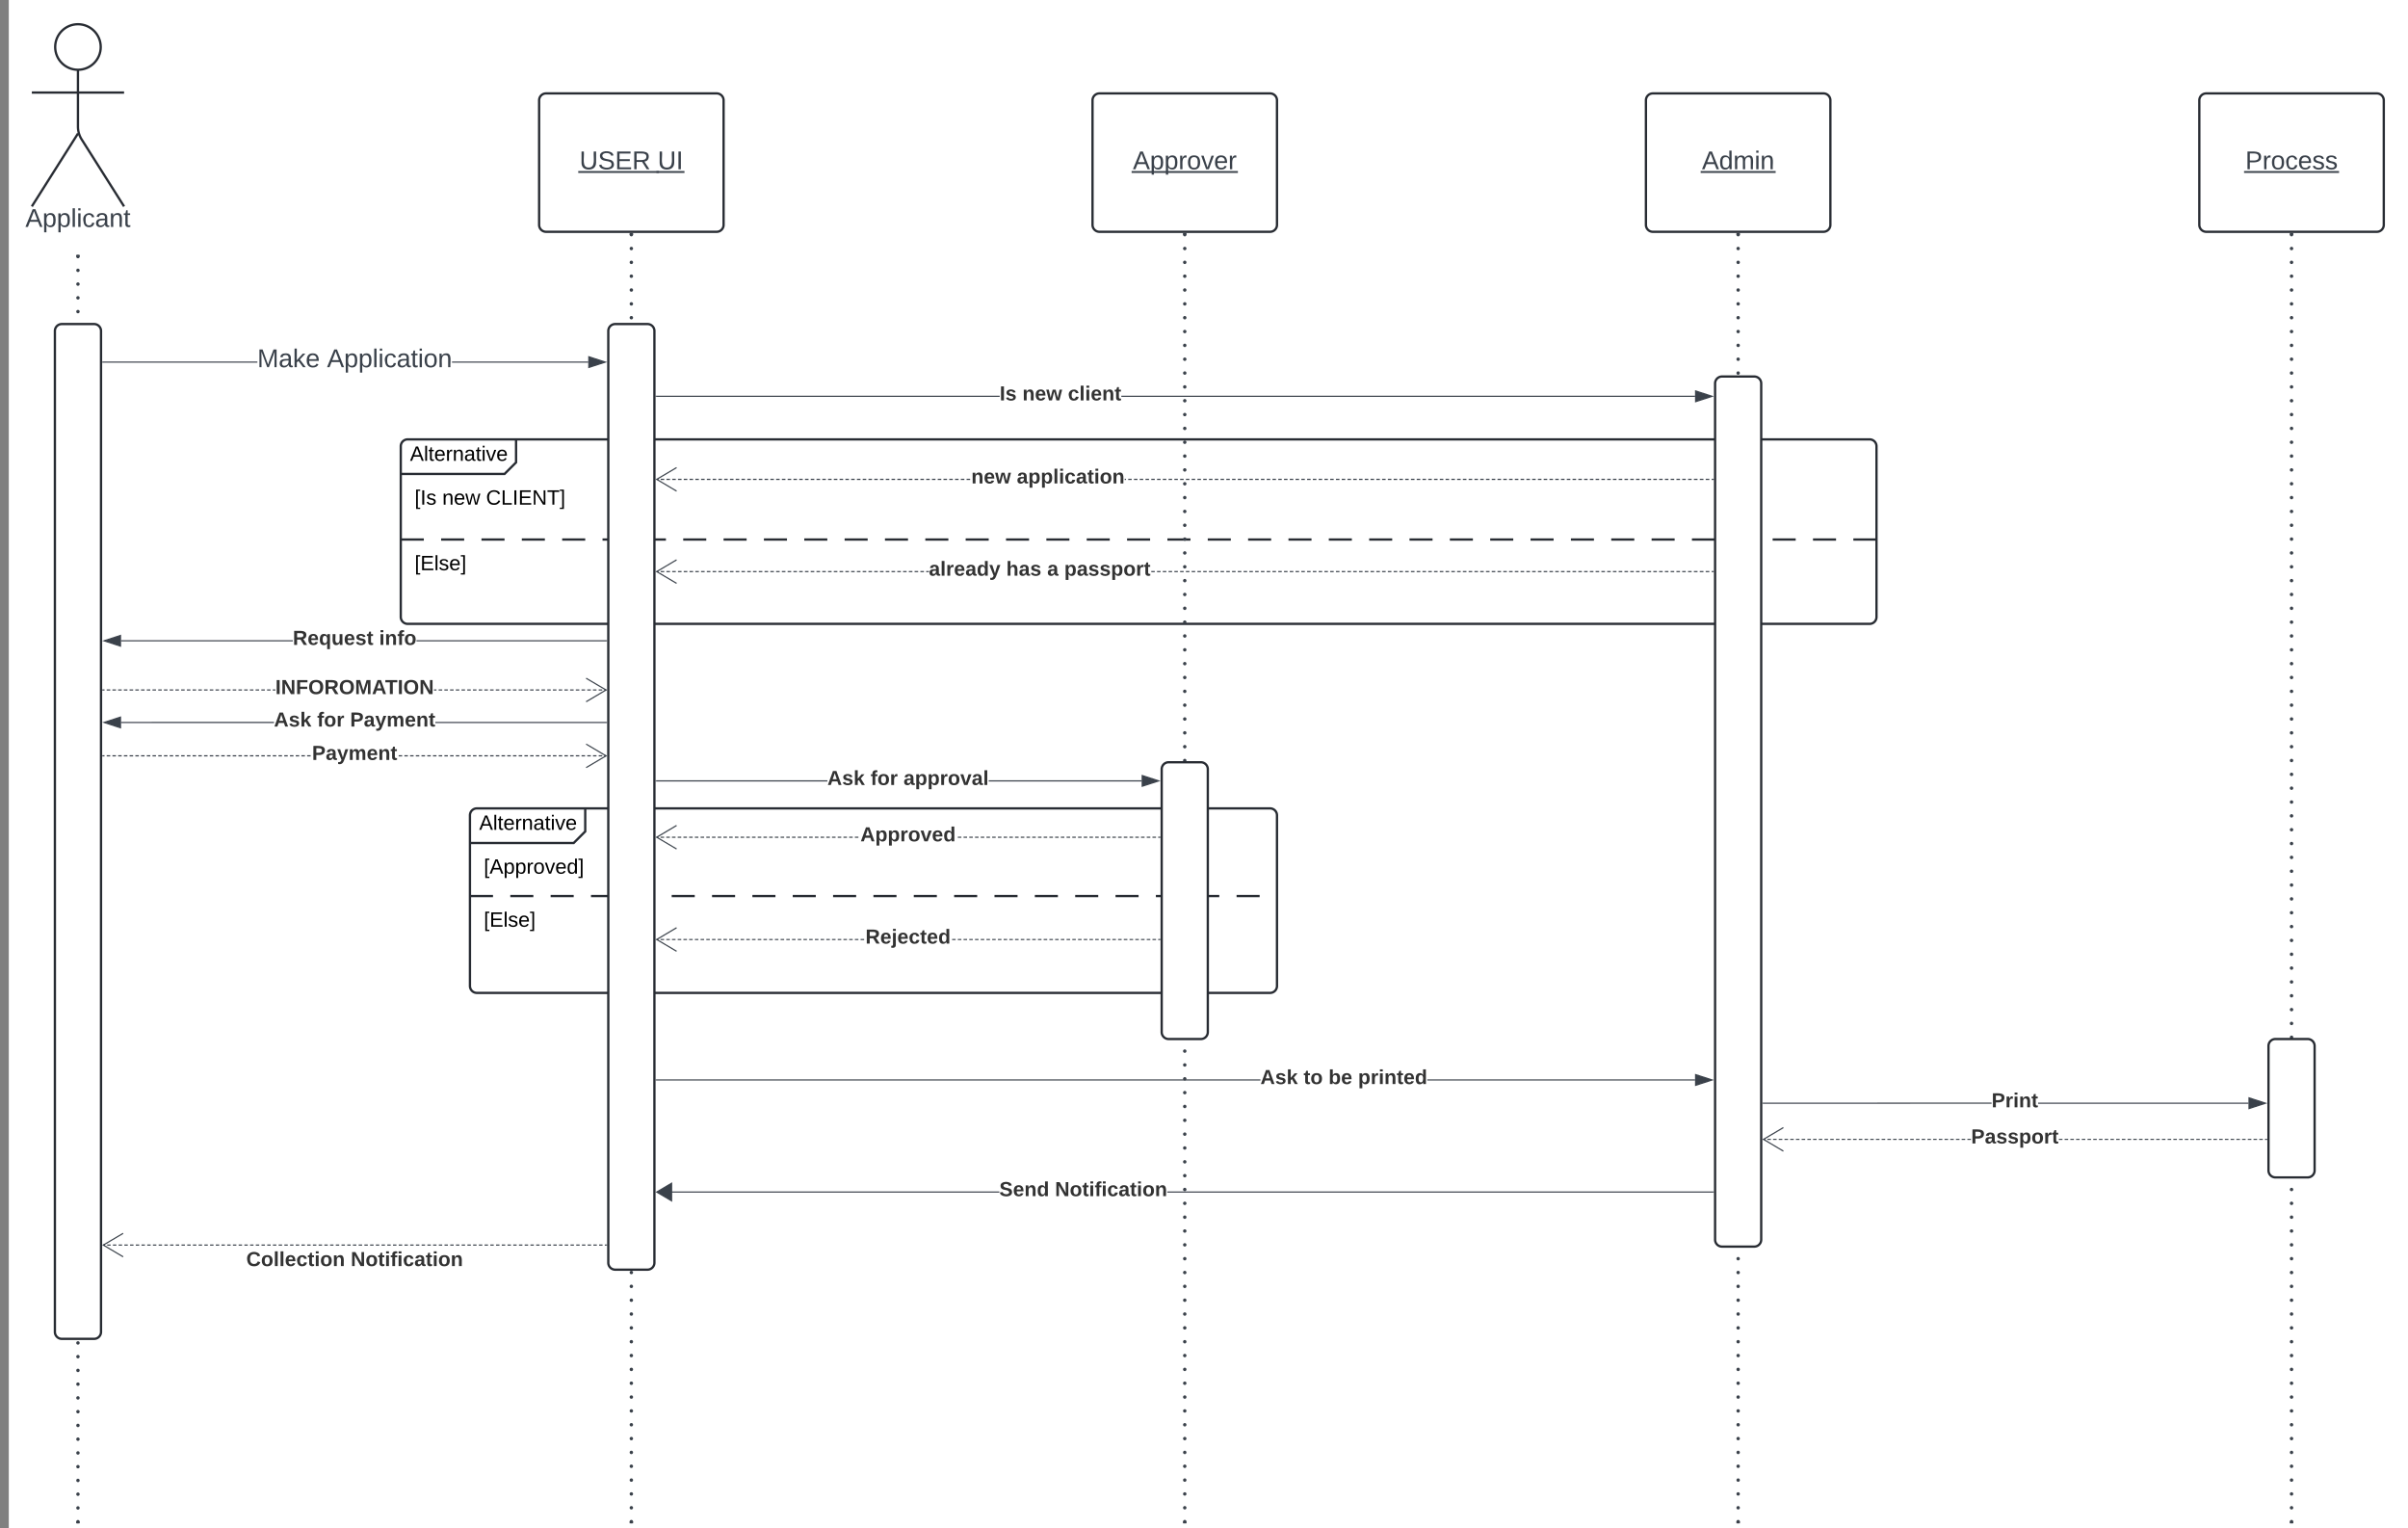 <svg xmlns="http://www.w3.org/2000/svg" xmlns:xlink="http://www.w3.org/1999/xlink" xmlns:lucid="lucid" width="2088.62" height="1325"><rect width="100%" height="100%" fill="#808080" stroke="none"/><g transform="translate(-492.383 841)" lucid:page-tab-id="0_0"><path d="M500-1000h2500V500H500z" fill="#fff"/><path d="M840-454a6 6 0 0 1 6-6h88a6 6 0 0 1 6 6v8a14.48 14.48 0 0 1-4.24 10.24l-1.52 1.52A14.48 14.48 0 0 1 924-430h-78a6 6 0 0 1-6-6z" fill="#fff"/><path d="M940-460v20l-10 10h-90" stroke="#282c33" stroke-width="2" fill="none"/><path d="M840-454a6 6 0 0 1 6-6h1268a6 6 0 0 1 6 6v148a6 6 0 0 1-6 6H846a6 6 0 0 1-6-6zM840-373.14h20m15 0h20m15 0h20m15 0h20m15 0h20m15 0h20m15 0h20m15 0h20m15 0h20m15 0h20m15 0h20m15 0h20m15 0h20m15 0h20m15 0h20m15 0h20m15 0h20m15 0h20m15 0h20m15 0h20m15 0h20m15 0h20m15 0h20m15 0h20m15 0h20m15 0h20m15 0h20m15 0h20m15 0h20m15 0h20m15 0h20m15 0h20m15 0h20m15 0h20m15 0h20m15 0h20m15 0h20" stroke="#282c33" stroke-width="2" fill="none"/><use xlink:href="#a" transform="matrix(1,0,0,1,848,-460) translate(0 18.6)"/><use xlink:href="#b" transform="matrix(1,0,0,1,852,-422) translate(0 18.6)"/><use xlink:href="#c" transform="matrix(1,0,0,1,852,-422) translate(24 18.6)"/><use xlink:href="#d" transform="matrix(1,0,0,1,852,-422) translate(61.95 18.6)"/><use xlink:href="#e" transform="matrix(1,0,0,1,852,-365.143) translate(0 18.6)"/><path d="M900-134a6 6 0 0 1 6-6h88a6 6 0 0 1 6 6v8a14.48 14.48 0 0 1-4.24 10.24l-1.52 1.52A14.48 14.48 0 0 1 984-110h-78a6 6 0 0 1-6-6z" fill="#fff"/><path d="M1000-140v20l-10 10h-90" stroke="#282c33" stroke-width="2" fill="none"/><path d="M900-134a6 6 0 0 1 6-6h688a6 6 0 0 1 6 6V14a6 6 0 0 1-6 6H906a6 6 0 0 1-6-6zM900-64h20m15 0h20m15 0h20m15 0h20m15 0h20m15 0h20m15 0h20m15 0h20m15 0h20m15 0h20m15 0h20m15 0h20m15 0h20m15 0h20m15 0h20m15 0h20m15 0h20m15 0h20m15 0h20m15 0h20" stroke="#282c33" stroke-width="2" fill="none"/><use xlink:href="#a" transform="matrix(1,0,0,1,908,-140) translate(0 18.6)"/><use xlink:href="#f" transform="matrix(1,0,0,1,912,-102) translate(0 18.6)"/><use xlink:href="#e" transform="matrix(1,0,0,1,912,-56) translate(0 18.6)"/><path d="M579.75-800.25c0 10.9-8.84 19.75-19.75 19.75-10.9 0-19.75-8.84-19.75-19.75 0-10.9 8.84-19.75 19.75-19.75 10.9 0 19.75 8.84 19.75 19.75z" stroke="#282c33" stroke-width="2" fill="#fff"/><path d="M560-780.5v49.3a20.7 20.7 0 0 0 3.2 11.07L600-662m-40-63.2L520-662m0-98.75h80" stroke="#282c33" stroke-width="2" fill="none"/><path d="M520-814a6 6 0 0 1 6-6h68a6 6 0 0 1 6 6v168a6 6 0 0 1-6 6h-68a6 6 0 0 1-6-6z" fill="none"/><use xlink:href="#g" transform="matrix(1,0,0,1,440,-662) translate(74.383 17.778)"/><path d="M1440-754a6 6 0 0 1 6-6h148a6 6 0 0 1 6 6v108a6 6 0 0 1-6 6h-148a6 6 0 0 1-6-6z" stroke="#282c33" stroke-width="2" fill="#fff"/><use xlink:href="#h" transform="matrix(1,0,0,1,1452,-748) translate(23 53.778)"/><path d="M1920-754a6 6 0 0 1 6-6h148a6 6 0 0 1 6 6v108a6 6 0 0 1-6 6h-148a6 6 0 0 1-6-6z" stroke="#282c33" stroke-width="2" fill="#fff"/><use xlink:href="#i" transform="matrix(1,0,0,1,1932,-748) translate(36.58 53.778)"/><path d="M2400-754a6 6 0 0 1 6-6h148a6 6 0 0 1 6 6v108a6 6 0 0 1-6 6h-148a6 6 0 0 1-6-6z" stroke="#282c33" stroke-width="2" fill="#fff"/><use xlink:href="#j" transform="matrix(1,0,0,1,2412,-748) translate(27.907 53.778)"/><path d="M561.5-618.5c0 .83-.67 1.5-1.5 1.5s-1.5-.67-1.5-1.5.67-1.5 1.5-1.5 1.5.67 1.5 1.5zm0 11.92c0 .83-.67 1.5-1.5 1.5s-1.5-.67-1.5-1.5c0-.82.67-1.5 1.5-1.5s1.5.68 1.5 1.5zm0 11.93c0 .83-.67 1.5-1.5 1.5s-1.5-.67-1.5-1.5.67-1.5 1.5-1.5 1.5.67 1.5 1.5zm0 11.92c0 .83-.67 1.5-1.5 1.5s-1.5-.67-1.5-1.5.67-1.5 1.5-1.5 1.5.67 1.5 1.5zm0 11.93c0 .82-.67 1.5-1.5 1.5s-1.5-.68-1.5-1.5c0-.83.67-1.5 1.5-1.5s1.5.67 1.5 1.5zm0 11.92c0 .83-.67 1.5-1.5 1.5s-1.5-.67-1.5-1.5.67-1.5 1.5-1.5 1.5.67 1.5 1.5zm0 11.92c0 .83-.67 1.5-1.5 1.5s-1.5-.67-1.5-1.5c0-.82.67-1.5 1.5-1.5s1.5.68 1.5 1.5zm0 11.93c0 .83-.67 1.5-1.5 1.5s-1.5-.67-1.5-1.5.67-1.5 1.5-1.5 1.5.67 1.5 1.5zm0 11.92c0 .82-.67 1.5-1.5 1.5s-1.5-.68-1.5-1.5c0-.84.67-1.5 1.5-1.5s1.5.66 1.5 1.5zm0 11.92c0 .82-.67 1.5-1.5 1.5s-1.5-.68-1.5-1.5c0-.83.67-1.5 1.5-1.5s1.5.67 1.5 1.5zm0 11.92c0 .83-.67 1.5-1.5 1.5s-1.5-.67-1.5-1.5.67-1.5 1.5-1.5 1.5.67 1.5 1.5zm0 11.92c0 .83-.67 1.5-1.5 1.5s-1.5-.67-1.5-1.5.67-1.5 1.5-1.5 1.5.67 1.5 1.5zm0 11.93c0 .8-.67 1.5-1.5 1.5s-1.5-.7-1.5-1.5c0-.84.67-1.5 1.5-1.5s1.5.66 1.5 1.5zm0 11.9c0 .84-.67 1.5-1.5 1.5s-1.5-.66-1.5-1.5c0-.82.67-1.5 1.5-1.5s1.5.68 1.5 1.5zm0 11.94c0 .82-.67 1.5-1.5 1.5s-1.5-.68-1.5-1.5c0-.83.67-1.5 1.5-1.5s1.5.67 1.5 1.5zm0 11.92c0 .83-.67 1.5-1.5 1.5s-1.5-.67-1.5-1.5.67-1.5 1.5-1.5 1.5.67 1.5 1.5zm0 11.92c0 .83-.67 1.5-1.5 1.5s-1.5-.67-1.5-1.5.67-1.5 1.5-1.5 1.5.67 1.5 1.5zm0 11.93c0 .84-.67 1.5-1.5 1.5s-1.5-.66-1.5-1.5c0-.82.67-1.5 1.5-1.5s1.5.68 1.5 1.5zm0 11.93c0 .83-.67 1.5-1.5 1.5s-1.5-.67-1.5-1.5.67-1.5 1.5-1.5 1.5.67 1.5 1.5zm0 11.92c0 .83-.67 1.5-1.5 1.5s-1.5-.67-1.5-1.5c0-.82.67-1.5 1.5-1.5s1.5.68 1.5 1.5zm0 11.93c0 .83-.67 1.5-1.5 1.5s-1.5-.67-1.5-1.5.67-1.5 1.5-1.5 1.5.67 1.5 1.5zm0 11.92c0 .83-.67 1.5-1.5 1.5s-1.5-.67-1.5-1.5.67-1.5 1.5-1.5 1.5.67 1.5 1.5zm0 11.93c0 .82-.67 1.5-1.5 1.5s-1.5-.68-1.5-1.5c0-.83.67-1.5 1.5-1.5s1.5.67 1.5 1.5zm0 11.92c0 .83-.67 1.5-1.5 1.5s-1.5-.67-1.5-1.5.67-1.5 1.5-1.5 1.5.67 1.5 1.5zm0 11.92c0 .83-.67 1.5-1.5 1.5s-1.5-.67-1.5-1.5c0-.82.67-1.5 1.5-1.5s1.5.68 1.5 1.5zm0 11.93c0 .83-.67 1.5-1.5 1.5s-1.5-.67-1.5-1.5.67-1.5 1.5-1.5 1.5.67 1.5 1.5zm0 11.92c0 .83-.67 1.5-1.5 1.5s-1.5-.67-1.5-1.5.67-1.5 1.5-1.5 1.5.67 1.5 1.5zm0 11.93c0 .82-.67 1.5-1.5 1.5s-1.5-.68-1.5-1.5c0-.83.67-1.5 1.5-1.5s1.5.67 1.5 1.5zm0 11.92c0 .83-.67 1.5-1.5 1.5s-1.5-.67-1.5-1.5.67-1.5 1.5-1.5 1.5.67 1.5 1.5zm0 11.92c0 .82-.67 1.5-1.5 1.5s-1.5-.68-1.5-1.5c0-.84.67-1.5 1.5-1.5s1.5.66 1.5 1.5zm0 11.92c0 .83-.67 1.5-1.5 1.5s-1.5-.67-1.5-1.5.67-1.5 1.5-1.5 1.5.67 1.5 1.5zm0 11.92c0 .83-.67 1.5-1.5 1.5s-1.5-.67-1.5-1.5.67-1.5 1.5-1.5 1.5.67 1.5 1.5zm0 11.93c0 .82-.67 1.5-1.5 1.5s-1.5-.68-1.5-1.5c0-.83.67-1.5 1.5-1.5s1.5.67 1.5 1.5zm0 11.92c0 .82-.67 1.5-1.5 1.5s-1.5-.68-1.5-1.5c0-.84.67-1.5 1.5-1.5s1.5.66 1.5 1.5zm0 11.9c0 .84-.67 1.5-1.5 1.5s-1.5-.66-1.5-1.5c0-.8.67-1.5 1.5-1.5s1.5.7 1.5 1.5zm0 11.94c0 .82-.67 1.5-1.5 1.5s-1.5-.68-1.5-1.5c0-.83.67-1.5 1.5-1.5s1.5.67 1.5 1.5zm0 11.92c0 .83-.67 1.5-1.5 1.5s-1.5-.67-1.5-1.5.67-1.5 1.5-1.5 1.5.67 1.5 1.5zm0 11.93c0 .8-.67 1.5-1.5 1.5s-1.5-.7-1.5-1.5c0-.84.67-1.5 1.5-1.5s1.5.66 1.5 1.5zm0 11.9c0 .84-.67 1.5-1.5 1.5s-1.5-.66-1.5-1.5c0-.82.67-1.5 1.5-1.5s1.5.68 1.5 1.5zm0 11.93c0 .83-.67 1.5-1.5 1.5s-1.5-.67-1.5-1.5.67-1.5 1.5-1.5 1.5.67 1.5 1.5zm0 11.93c0 .82-.67 1.5-1.5 1.5s-1.5-.68-1.5-1.5c0-.83.67-1.5 1.5-1.5s1.5.67 1.5 1.5zm0 11.92c0 .83-.67 1.5-1.5 1.5s-1.5-.67-1.5-1.5.67-1.5 1.5-1.5 1.5.67 1.5 1.5zm0 11.92c0 .83-.67 1.5-1.5 1.5s-1.5-.67-1.5-1.5c0-.82.67-1.5 1.5-1.5s1.5.68 1.5 1.5zm0 11.93c0 .83-.67 1.5-1.5 1.5s-1.5-.67-1.5-1.5.67-1.5 1.5-1.5 1.5.67 1.5 1.5zm0 11.92c0 .83-.67 1.5-1.5 1.5s-1.5-.67-1.5-1.5.67-1.5 1.5-1.5 1.5.67 1.5 1.5zm0 11.93c0 .83-.67 1.5-1.5 1.5s-1.5-.67-1.5-1.5.67-1.5 1.5-1.5 1.5.67 1.5 1.5zm0 11.92c0 .83-.67 1.5-1.5 1.5s-1.5-.67-1.5-1.5.67-1.5 1.5-1.5 1.5.67 1.5 1.5zm0 11.92c0 .83-.67 1.5-1.5 1.5s-1.5-.67-1.5-1.5.67-1.5 1.5-1.5 1.5.67 1.5 1.5zm0 11.93c0 .83-.67 1.5-1.5 1.5s-1.5-.67-1.5-1.5.67-1.5 1.5-1.5 1.5.67 1.5 1.5zm0 11.92c0 .83-.67 1.5-1.5 1.5s-1.5-.67-1.5-1.5.67-1.5 1.5-1.5 1.5.67 1.5 1.5zm0 11.93c0 .82-.67 1.5-1.5 1.5s-1.5-.68-1.5-1.5c0-.83.67-1.5 1.5-1.5s1.5.67 1.5 1.5zm0 11.92c0 .83-.67 1.5-1.5 1.5s-1.5-.67-1.5-1.5.67-1.5 1.5-1.5 1.5.67 1.5 1.5zm0 11.92c0 .83-.67 1.5-1.5 1.5s-1.5-.67-1.5-1.5.67-1.5 1.5-1.5 1.5.67 1.5 1.5zm0 11.93c0 .83-.67 1.5-1.5 1.5s-1.5-.67-1.5-1.5.67-1.5 1.5-1.5 1.5.67 1.5 1.5zm0 11.92c0 .82-.67 1.5-1.5 1.5s-1.5-.68-1.5-1.5c0-.84.67-1.5 1.5-1.5s1.5.66 1.5 1.5zm0 11.9c0 .84-.67 1.52-1.5 1.52s-1.5-.68-1.5-1.5c0-.83.67-1.5 1.5-1.5s1.5.67 1.5 1.5zm0 11.94c0 .83-.67 1.5-1.5 1.5s-1.5-.67-1.5-1.5.67-1.5 1.5-1.5 1.5.67 1.5 1.5zm0 11.92c0 .83-.67 1.5-1.5 1.5s-1.5-.67-1.5-1.5.67-1.5 1.5-1.5 1.5.67 1.5 1.5zm0 11.93c0 .82-.67 1.5-1.5 1.5s-1.5-.68-1.5-1.5c0-.84.67-1.5 1.5-1.5s1.5.66 1.5 1.5zm0 11.9c0 .84-.67 1.5-1.5 1.5s-1.5-.66-1.5-1.5c0-.82.67-1.5 1.5-1.5s1.5.68 1.5 1.5zm0 11.93c0 .83-.67 1.5-1.5 1.5s-1.5-.67-1.5-1.5c0-.82.67-1.5 1.5-1.5s1.5.68 1.5 1.5zm0 11.93c0 .83-.67 1.5-1.5 1.5s-1.5-.67-1.5-1.5.67-1.5 1.5-1.5 1.5.67 1.5 1.5zm0 11.92c0 .83-.67 1.5-1.5 1.5s-1.5-.67-1.5-1.5.67-1.5 1.5-1.5 1.5.67 1.5 1.5zm0 11.93c0 .84-.67 1.5-1.5 1.5s-1.5-.66-1.5-1.5c0-.82.67-1.5 1.5-1.5s1.5.68 1.5 1.5zm0 11.93c0 .83-.67 1.5-1.5 1.5s-1.5-.67-1.5-1.5.67-1.5 1.5-1.5 1.5.67 1.5 1.5zm0 11.92c0 .83-.67 1.5-1.5 1.5s-1.5-.67-1.5-1.5c0-.82.67-1.5 1.5-1.5s1.5.68 1.5 1.5zm0 11.93c0 .83-.67 1.5-1.5 1.5s-1.5-.67-1.5-1.5.67-1.5 1.5-1.5 1.5.67 1.5 1.5zm0 11.92c0 .83-.67 1.5-1.5 1.5s-1.5-.67-1.5-1.5.67-1.5 1.5-1.5 1.5.67 1.5 1.5zm0 11.93c0 .82-.67 1.5-1.5 1.5s-1.5-.68-1.5-1.5c0-.83.67-1.5 1.5-1.5s1.5.67 1.5 1.5zm0 11.92c0 .83-.67 1.5-1.5 1.5s-1.5-.67-1.5-1.5.67-1.5 1.5-1.5 1.5.67 1.5 1.5zm0 11.92c0 .83-.67 1.5-1.5 1.5s-1.5-.67-1.5-1.5c0-.82.67-1.5 1.5-1.5s1.5.68 1.5 1.5zm0 11.93c0 .83-.67 1.5-1.5 1.5s-1.5-.67-1.5-1.5.67-1.5 1.5-1.5 1.5.67 1.5 1.5zm0 11.92c0 .83-.67 1.5-1.5 1.5s-1.5-.67-1.5-1.5.67-1.5 1.5-1.5 1.5.67 1.5 1.5zm0 11.92c0 .83-.67 1.5-1.5 1.5s-1.5-.67-1.5-1.5c0-.82.67-1.5 1.5-1.5s1.5.68 1.5 1.5zm0 11.93c0 .83-.67 1.5-1.5 1.5s-1.5-.67-1.5-1.5.67-1.5 1.5-1.5 1.5.67 1.5 1.5zm0 11.92c0 .82-.67 1.5-1.5 1.5s-1.5-.68-1.5-1.5c0-.84.67-1.5 1.5-1.5s1.5.66 1.5 1.5zm0 11.92c0 .82-.67 1.5-1.5 1.5s-1.5-.68-1.5-1.5c0-.83.67-1.5 1.5-1.5s1.5.67 1.5 1.5zm0 11.92c0 .83-.67 1.5-1.5 1.5s-1.5-.67-1.5-1.5.67-1.5 1.5-1.5 1.5.67 1.5 1.5zm0 11.93c0 .82-.67 1.5-1.5 1.5s-1.5-.68-1.5-1.5c0-.83.67-1.5 1.5-1.5s1.5.67 1.5 1.5zm0 11.92c0 .82-.67 1.5-1.5 1.5s-1.5-.68-1.5-1.5c0-.84.67-1.5 1.5-1.5s1.5.66 1.5 1.5zm0 11.9c0 .84-.67 1.5-1.5 1.5s-1.5-.66-1.5-1.5c0-.82.67-1.5 1.5-1.5s1.5.68 1.5 1.5zm0 11.94c0 .83-.67 1.5-1.5 1.5s-1.5-.67-1.5-1.5.67-1.5 1.5-1.5 1.5.67 1.5 1.5zm0 11.92c0 .83-.67 1.5-1.5 1.5s-1.5-.67-1.5-1.5.67-1.5 1.5-1.5 1.5.67 1.5 1.5zm0 11.92c0 .83-.67 1.5-1.5 1.5s-1.5-.67-1.5-1.5c0-.82.67-1.5 1.5-1.5s1.5.68 1.5 1.5zm0 11.93c0 .84-.67 1.5-1.5 1.5s-1.5-.66-1.5-1.5c0-.82.67-1.5 1.5-1.5s1.5.68 1.5 1.5zm0 11.93c0 .83-.67 1.5-1.5 1.5s-1.5-.67-1.5-1.5.67-1.5 1.5-1.5 1.5.67 1.5 1.5zm0 11.93c0 .82-.67 1.5-1.5 1.5s-1.5-.68-1.5-1.5c0-.83.67-1.5 1.5-1.5s1.5.67 1.5 1.5zm0 11.92c0 .83-.67 1.5-1.5 1.5s-1.5-.67-1.5-1.5.67-1.5 1.5-1.5 1.5.67 1.5 1.5zm0 11.92c0 .83-.67 1.5-1.5 1.5s-1.5-.67-1.5-1.5c0-.82.67-1.5 1.5-1.5s1.5.68 1.5 1.5zm0 11.93c0 .83-.67 1.5-1.5 1.5s-1.5-.67-1.5-1.5.67-1.5 1.5-1.5 1.5.67 1.5 1.5zm0 11.92c0 .83-.67 1.5-1.5 1.5s-1.5-.67-1.5-1.5.67-1.5 1.5-1.5 1.5.67 1.5 1.5zm0 11.93c0 .82-.67 1.5-1.5 1.5s-1.5-.68-1.5-1.5c0-.83.67-1.5 1.5-1.5s1.5.67 1.5 1.5zm0 11.92c0 .83-.67 1.5-1.5 1.5s-1.5-.67-1.5-1.5.67-1.5 1.5-1.5 1.5.67 1.5 1.5z" fill="#3a414a"/><path d="M560-618.46V-620M560 478.46V480" stroke="#3a414a" stroke-width="3" fill="none"/><path d="M1521.5-637.5c0 .83-.67 1.5-1.5 1.5s-1.5-.67-1.5-1.5.67-1.5 1.5-1.5 1.5.67 1.5 1.5zm0 12c0 .83-.67 1.5-1.5 1.5s-1.5-.67-1.5-1.5.67-1.5 1.5-1.5 1.5.67 1.5 1.5zm0 12c0 .83-.67 1.5-1.5 1.5s-1.5-.67-1.5-1.5.67-1.5 1.5-1.5 1.5.67 1.5 1.5zm0 12c0 .83-.67 1.5-1.5 1.5s-1.5-.67-1.5-1.5.67-1.5 1.5-1.5 1.5.67 1.5 1.5zm0 12c0 .83-.67 1.5-1.5 1.5s-1.5-.67-1.5-1.5.67-1.5 1.5-1.5 1.5.67 1.5 1.5zm0 12c0 .83-.67 1.5-1.5 1.5s-1.5-.67-1.5-1.5.67-1.5 1.5-1.5 1.5.67 1.5 1.5zm0 12c0 .83-.67 1.5-1.5 1.5s-1.5-.67-1.5-1.5.67-1.5 1.5-1.5 1.5.67 1.5 1.5zm0 12c0 .83-.67 1.5-1.5 1.5s-1.5-.67-1.5-1.5.67-1.5 1.5-1.5 1.5.67 1.5 1.5zm0 12c0 .83-.67 1.5-1.5 1.5s-1.5-.67-1.5-1.5.67-1.5 1.5-1.5 1.5.67 1.5 1.5zm0 12c0 .83-.67 1.5-1.5 1.5s-1.5-.67-1.5-1.5.67-1.5 1.5-1.5 1.5.67 1.5 1.5zm0 12c0 .83-.67 1.5-1.5 1.5s-1.5-.67-1.5-1.5.67-1.5 1.5-1.5 1.5.67 1.5 1.5zm0 12c0 .83-.67 1.5-1.5 1.5s-1.5-.67-1.5-1.5.67-1.5 1.5-1.5 1.5.67 1.5 1.5zm0 12c0 .83-.67 1.5-1.5 1.5s-1.5-.67-1.5-1.5.67-1.5 1.5-1.5 1.5.67 1.5 1.5zm0 12c0 .83-.67 1.5-1.5 1.5s-1.5-.67-1.5-1.5.67-1.5 1.5-1.5 1.5.67 1.5 1.5zm0 12c0 .83-.67 1.5-1.5 1.5s-1.5-.67-1.5-1.5.67-1.5 1.5-1.5 1.5.67 1.5 1.5zm0 12c0 .83-.67 1.5-1.5 1.5s-1.5-.67-1.5-1.5.67-1.5 1.5-1.5 1.5.67 1.5 1.5zm0 12c0 .83-.67 1.5-1.5 1.5s-1.5-.67-1.5-1.5.67-1.5 1.5-1.5 1.5.67 1.5 1.5zm0 12c0 .83-.67 1.5-1.5 1.5s-1.5-.67-1.5-1.5.67-1.5 1.5-1.5 1.5.67 1.5 1.5zm0 12c0 .83-.67 1.5-1.5 1.5s-1.5-.67-1.5-1.5.67-1.5 1.5-1.5 1.5.67 1.5 1.5zm0 12c0 .83-.67 1.5-1.5 1.5s-1.5-.67-1.5-1.5.67-1.5 1.5-1.5 1.5.67 1.5 1.5zm0 12c0 .83-.67 1.5-1.5 1.5s-1.5-.67-1.5-1.5.67-1.5 1.5-1.5 1.5.67 1.5 1.5zm0 12c0 .83-.67 1.5-1.5 1.5s-1.5-.67-1.5-1.5.67-1.5 1.5-1.5 1.5.67 1.5 1.5zm0 12c0 .83-.67 1.5-1.5 1.5s-1.5-.67-1.5-1.5.67-1.5 1.5-1.5 1.5.67 1.5 1.5zm0 12c0 .83-.67 1.5-1.5 1.5s-1.5-.67-1.5-1.5.67-1.5 1.5-1.5 1.5.67 1.5 1.5zm0 12c0 .83-.67 1.5-1.5 1.5s-1.5-.67-1.5-1.5.67-1.5 1.5-1.5 1.5.67 1.5 1.5zm0 12c0 .83-.67 1.5-1.5 1.5s-1.5-.67-1.5-1.5.67-1.5 1.5-1.5 1.5.67 1.5 1.5zm0 12c0 .83-.67 1.5-1.5 1.5s-1.5-.67-1.5-1.5.67-1.5 1.5-1.5 1.5.67 1.5 1.5zm0 12c0 .83-.67 1.5-1.5 1.5s-1.5-.67-1.5-1.5.67-1.5 1.5-1.5 1.5.67 1.5 1.5zm0 12c0 .83-.67 1.5-1.5 1.5s-1.5-.67-1.5-1.5.67-1.5 1.5-1.5 1.5.67 1.5 1.5zm0 12c0 .83-.67 1.5-1.5 1.5s-1.5-.67-1.5-1.5.67-1.5 1.5-1.5 1.5.67 1.5 1.5zm0 12c0 .83-.67 1.5-1.5 1.5s-1.5-.67-1.5-1.5.67-1.5 1.5-1.5 1.5.67 1.5 1.5zm0 12c0 .83-.67 1.5-1.5 1.5s-1.5-.67-1.5-1.5.67-1.5 1.5-1.5 1.5.67 1.5 1.5zm0 12c0 .83-.67 1.5-1.5 1.5s-1.5-.67-1.5-1.5.67-1.5 1.5-1.5 1.5.67 1.5 1.5zm0 12c0 .83-.67 1.5-1.5 1.5s-1.5-.67-1.5-1.5.67-1.5 1.5-1.5 1.5.67 1.5 1.5zm0 12c0 .83-.67 1.5-1.5 1.5s-1.5-.67-1.5-1.5.67-1.5 1.5-1.5 1.5.67 1.5 1.5zm0 12c0 .83-.67 1.5-1.5 1.5s-1.5-.67-1.5-1.5.67-1.5 1.5-1.5 1.5.67 1.5 1.5zm0 12c0 .83-.67 1.5-1.5 1.5s-1.5-.67-1.5-1.5.67-1.5 1.5-1.5 1.5.67 1.5 1.5zm0 12c0 .83-.67 1.5-1.5 1.5s-1.5-.67-1.5-1.5.67-1.5 1.5-1.5 1.5.67 1.5 1.5zm0 12c0 .83-.67 1.5-1.5 1.5s-1.5-.67-1.5-1.5.67-1.5 1.5-1.5 1.5.67 1.5 1.5zm0 12c0 .83-.67 1.5-1.5 1.5s-1.5-.67-1.5-1.5.67-1.5 1.5-1.5 1.5.67 1.5 1.5zm0 12c0 .83-.67 1.5-1.5 1.5s-1.5-.67-1.5-1.5.67-1.5 1.5-1.5 1.5.67 1.5 1.5zm0 12c0 .83-.67 1.5-1.5 1.5s-1.5-.67-1.5-1.5.67-1.5 1.5-1.5 1.5.67 1.5 1.5zm0 12c0 .83-.67 1.5-1.5 1.5s-1.5-.67-1.5-1.5.67-1.5 1.5-1.5 1.5.67 1.5 1.5zm0 12c0 .83-.67 1.5-1.5 1.5s-1.5-.67-1.5-1.5.67-1.5 1.5-1.5 1.5.67 1.5 1.5zm0 12c0 .83-.67 1.5-1.5 1.5s-1.5-.67-1.5-1.5.67-1.5 1.5-1.5 1.5.67 1.5 1.5zm0 12c0 .83-.67 1.5-1.5 1.5s-1.5-.67-1.5-1.5.67-1.5 1.5-1.5 1.5.67 1.5 1.5zm0 12c0 .83-.67 1.5-1.5 1.5s-1.5-.67-1.5-1.5.67-1.5 1.5-1.5 1.5.67 1.5 1.5zm0 12c0 .83-.67 1.5-1.5 1.5s-1.5-.67-1.5-1.5.67-1.5 1.5-1.5 1.5.67 1.5 1.5zm0 12c0 .83-.67 1.5-1.5 1.5s-1.5-.67-1.5-1.5.67-1.5 1.5-1.5 1.5.67 1.5 1.5zm0 12c0 .83-.67 1.5-1.5 1.5s-1.5-.67-1.5-1.5.67-1.5 1.5-1.5 1.5.67 1.5 1.5zm0 12c0 .83-.67 1.5-1.5 1.5s-1.5-.67-1.5-1.5.67-1.5 1.5-1.5 1.5.67 1.5 1.5zm0 12c0 .83-.67 1.5-1.5 1.5s-1.5-.67-1.5-1.5.67-1.5 1.5-1.5 1.5.67 1.5 1.5zm0 12c0 .83-.67 1.5-1.5 1.5s-1.5-.67-1.5-1.5.67-1.5 1.5-1.5 1.5.67 1.5 1.5zm0 12c0 .83-.67 1.5-1.5 1.5s-1.5-.67-1.5-1.5.67-1.5 1.5-1.5 1.5.67 1.5 1.5zm0 12c0 .83-.67 1.5-1.5 1.5s-1.5-.67-1.5-1.5.67-1.5 1.5-1.5 1.5.67 1.5 1.5zm0 12c0 .83-.67 1.5-1.5 1.5s-1.5-.67-1.5-1.5.67-1.5 1.5-1.5 1.5.67 1.5 1.5zm0 12c0 .83-.67 1.5-1.5 1.5s-1.5-.67-1.5-1.5.67-1.5 1.5-1.5 1.5.67 1.5 1.5zm0 12c0 .83-.67 1.5-1.5 1.5s-1.5-.67-1.5-1.5.67-1.5 1.5-1.5 1.5.67 1.5 1.5zm0 12c0 .83-.67 1.5-1.5 1.5s-1.5-.67-1.5-1.5.67-1.5 1.5-1.5 1.5.67 1.5 1.5zm0 12c0 .83-.67 1.5-1.5 1.5s-1.5-.67-1.5-1.5.67-1.5 1.5-1.5 1.5.67 1.5 1.5zm0 12c0 .83-.67 1.5-1.5 1.5s-1.5-.67-1.5-1.5.67-1.5 1.5-1.5 1.5.67 1.5 1.5zm0 12c0 .83-.67 1.5-1.5 1.5s-1.5-.67-1.5-1.5.67-1.5 1.5-1.5 1.5.67 1.5 1.5zm0 12c0 .83-.67 1.5-1.5 1.5s-1.5-.67-1.5-1.5.67-1.5 1.5-1.5 1.5.67 1.5 1.5zm0 12c0 .83-.67 1.5-1.5 1.5s-1.5-.67-1.5-1.5.67-1.5 1.5-1.5 1.5.67 1.5 1.5zm0 12c0 .83-.67 1.5-1.5 1.5s-1.5-.67-1.5-1.5.67-1.5 1.5-1.5 1.5.67 1.5 1.5zm0 12c0 .83-.67 1.5-1.5 1.5s-1.5-.67-1.5-1.5.67-1.5 1.5-1.5 1.5.67 1.5 1.5zm0 12c0 .83-.67 1.5-1.5 1.5s-1.5-.67-1.5-1.5.67-1.5 1.5-1.5 1.5.67 1.5 1.5zm0 12c0 .83-.67 1.5-1.5 1.5s-1.5-.67-1.5-1.5.67-1.5 1.5-1.5 1.5.67 1.5 1.5zm0 12c0 .83-.67 1.5-1.5 1.5s-1.5-.67-1.5-1.5.67-1.5 1.5-1.5 1.5.67 1.5 1.5zm0 12c0 .83-.67 1.5-1.5 1.5s-1.5-.67-1.5-1.5.67-1.5 1.5-1.5 1.5.67 1.5 1.5zm0 12c0 .83-.67 1.5-1.5 1.5s-1.5-.67-1.5-1.5.67-1.5 1.5-1.5 1.5.67 1.5 1.5zm0 12c0 .83-.67 1.5-1.5 1.5s-1.5-.67-1.5-1.5.67-1.5 1.5-1.5 1.5.67 1.5 1.5zm0 12c0 .83-.67 1.5-1.5 1.5s-1.5-.67-1.5-1.5.67-1.5 1.5-1.5 1.5.67 1.5 1.5zm0 12c0 .83-.67 1.5-1.5 1.5s-1.5-.67-1.5-1.5.67-1.5 1.5-1.5 1.5.67 1.5 1.5zm0 12c0 .83-.67 1.5-1.5 1.5s-1.5-.67-1.5-1.5.67-1.5 1.5-1.5 1.5.67 1.5 1.5zm0 12c0 .83-.67 1.5-1.5 1.5s-1.5-.67-1.5-1.5.67-1.5 1.5-1.5 1.5.67 1.5 1.5zm0 12c0 .83-.67 1.5-1.5 1.5s-1.5-.67-1.5-1.5.67-1.5 1.5-1.5 1.5.67 1.5 1.5zm0 12c0 .83-.67 1.5-1.5 1.5s-1.5-.67-1.5-1.5.67-1.5 1.5-1.5 1.5.67 1.5 1.5zm0 12c0 .83-.67 1.5-1.5 1.5s-1.5-.67-1.5-1.5.67-1.5 1.5-1.5 1.5.67 1.5 1.5zm0 12c0 .83-.67 1.5-1.5 1.5s-1.5-.67-1.5-1.5.67-1.5 1.5-1.5 1.5.67 1.5 1.5zm0 12c0 .83-.67 1.5-1.5 1.5s-1.5-.67-1.5-1.5.67-1.5 1.5-1.5 1.5.67 1.5 1.5zm0 12c0 .83-.67 1.5-1.5 1.5s-1.5-.67-1.5-1.5.67-1.5 1.5-1.5 1.5.67 1.5 1.5zm0 12c0 .83-.67 1.5-1.5 1.5s-1.5-.67-1.5-1.5.67-1.5 1.5-1.5 1.5.67 1.5 1.5zm0 12c0 .83-.67 1.5-1.5 1.5s-1.5-.67-1.5-1.5.67-1.5 1.5-1.5 1.5.67 1.5 1.5zm0 12c0 .83-.67 1.5-1.5 1.5s-1.5-.67-1.5-1.5.67-1.5 1.5-1.5 1.5.67 1.5 1.5zm0 12c0 .83-.67 1.5-1.5 1.5s-1.5-.67-1.5-1.5.67-1.5 1.5-1.5 1.5.67 1.5 1.5zm0 12c0 .83-.67 1.5-1.5 1.5s-1.5-.67-1.5-1.5.67-1.5 1.5-1.5 1.5.67 1.5 1.5zm0 12c0 .83-.67 1.5-1.5 1.5s-1.5-.67-1.5-1.5.67-1.5 1.5-1.5 1.5.67 1.5 1.5zm0 12c0 .83-.67 1.5-1.5 1.5s-1.5-.67-1.5-1.5.67-1.5 1.5-1.5 1.5.67 1.5 1.5zm0 12c0 .83-.67 1.5-1.5 1.5s-1.5-.67-1.5-1.5.67-1.5 1.5-1.5 1.5.67 1.5 1.5zm0 12c0 .83-.67 1.5-1.5 1.5s-1.5-.67-1.5-1.5.67-1.5 1.5-1.5 1.5.67 1.5 1.5zm0 12c0 .83-.67 1.5-1.5 1.5s-1.5-.67-1.5-1.5.67-1.5 1.5-1.5 1.5.67 1.5 1.5zm0 12c0 .83-.67 1.5-1.5 1.5s-1.5-.67-1.5-1.5.67-1.5 1.5-1.5 1.5.67 1.5 1.5zm0 12c0 .83-.67 1.5-1.5 1.5s-1.5-.67-1.5-1.5.67-1.5 1.5-1.5 1.5.67 1.5 1.5z" fill="#3a414a"/><path d="M1521.47-637.46h-2.94V-639h2.94z" stroke="#3a414a" stroke-width=".05" fill="#3a414a"/><path d="M1520 478.46V480" stroke="#3a414a" stroke-width="3" fill="none"/><path d="M2001.5-637.5c0 .83-.67 1.5-1.5 1.5s-1.5-.67-1.5-1.5.67-1.5 1.5-1.5 1.5.67 1.5 1.5zm0 12c0 .83-.67 1.5-1.5 1.5s-1.5-.67-1.5-1.5.67-1.5 1.5-1.5 1.5.67 1.5 1.5zm0 12c0 .83-.67 1.5-1.5 1.5s-1.5-.67-1.5-1.5.67-1.5 1.5-1.5 1.5.67 1.5 1.5zm0 12c0 .83-.67 1.5-1.5 1.5s-1.5-.67-1.5-1.5.67-1.5 1.5-1.5 1.5.67 1.5 1.5zm0 12c0 .83-.67 1.5-1.5 1.5s-1.5-.67-1.5-1.5.67-1.5 1.5-1.5 1.5.67 1.5 1.5zm0 12c0 .83-.67 1.5-1.5 1.5s-1.5-.67-1.5-1.5.67-1.5 1.5-1.5 1.5.67 1.5 1.5zm0 12c0 .83-.67 1.5-1.5 1.5s-1.5-.67-1.5-1.5.67-1.5 1.5-1.5 1.5.67 1.5 1.5zm0 12c0 .83-.67 1.5-1.5 1.5s-1.5-.67-1.5-1.5.67-1.5 1.5-1.5 1.5.67 1.5 1.5zm0 12c0 .83-.67 1.5-1.5 1.5s-1.5-.67-1.5-1.5.67-1.5 1.5-1.5 1.5.67 1.5 1.5zm0 12c0 .83-.67 1.5-1.5 1.5s-1.5-.67-1.5-1.5.67-1.5 1.5-1.5 1.5.67 1.5 1.5zm0 12c0 .83-.67 1.5-1.5 1.5s-1.5-.67-1.5-1.5.67-1.5 1.5-1.5 1.5.67 1.5 1.5zm0 12c0 .83-.67 1.5-1.5 1.5s-1.5-.67-1.5-1.5.67-1.5 1.5-1.5 1.5.67 1.5 1.5zm0 12c0 .83-.67 1.5-1.5 1.5s-1.5-.67-1.5-1.5.67-1.5 1.5-1.5 1.5.67 1.5 1.5zm0 12c0 .83-.67 1.5-1.5 1.5s-1.5-.67-1.5-1.5.67-1.5 1.5-1.5 1.5.67 1.5 1.5zm0 12c0 .83-.67 1.5-1.5 1.5s-1.5-.67-1.5-1.5.67-1.5 1.5-1.5 1.5.67 1.5 1.5zm0 12c0 .83-.67 1.5-1.5 1.5s-1.5-.67-1.5-1.5.67-1.5 1.5-1.5 1.5.67 1.5 1.5zm0 12c0 .83-.67 1.5-1.5 1.5s-1.5-.67-1.5-1.5.67-1.5 1.5-1.5 1.5.67 1.5 1.5zm0 12c0 .83-.67 1.5-1.5 1.5s-1.5-.67-1.5-1.5.67-1.5 1.5-1.5 1.5.67 1.5 1.5zm0 12c0 .83-.67 1.5-1.5 1.5s-1.5-.67-1.5-1.5.67-1.5 1.5-1.5 1.5.67 1.5 1.5zm0 12c0 .83-.67 1.5-1.5 1.5s-1.5-.67-1.5-1.5.67-1.5 1.5-1.5 1.5.67 1.5 1.5zm0 12c0 .83-.67 1.5-1.5 1.5s-1.5-.67-1.5-1.5.67-1.5 1.5-1.5 1.5.67 1.5 1.5zm0 12c0 .83-.67 1.5-1.5 1.5s-1.5-.67-1.5-1.5.67-1.5 1.5-1.5 1.5.67 1.5 1.5zm0 12c0 .83-.67 1.5-1.5 1.5s-1.5-.67-1.5-1.5.67-1.5 1.5-1.5 1.5.67 1.5 1.5zm0 12c0 .83-.67 1.5-1.5 1.5s-1.5-.67-1.5-1.5.67-1.5 1.5-1.5 1.5.67 1.5 1.5zm0 12c0 .83-.67 1.5-1.5 1.5s-1.5-.67-1.5-1.5.67-1.5 1.5-1.5 1.5.67 1.5 1.5zm0 12c0 .83-.67 1.5-1.5 1.5s-1.5-.67-1.5-1.5.67-1.5 1.5-1.5 1.5.67 1.5 1.5zm0 12c0 .83-.67 1.5-1.5 1.5s-1.5-.67-1.5-1.5.67-1.5 1.5-1.5 1.5.67 1.5 1.5zm0 12c0 .83-.67 1.5-1.5 1.5s-1.5-.67-1.5-1.5.67-1.5 1.5-1.5 1.5.67 1.5 1.5zm0 12c0 .83-.67 1.5-1.5 1.5s-1.5-.67-1.5-1.5.67-1.5 1.5-1.5 1.5.67 1.5 1.5zm0 12c0 .83-.67 1.5-1.5 1.5s-1.5-.67-1.5-1.5.67-1.5 1.5-1.5 1.5.67 1.5 1.5zm0 12c0 .83-.67 1.5-1.5 1.5s-1.5-.67-1.5-1.5.67-1.5 1.5-1.5 1.5.67 1.5 1.5zm0 12c0 .83-.67 1.5-1.5 1.5s-1.5-.67-1.5-1.5.67-1.5 1.5-1.5 1.5.67 1.5 1.5zm0 12c0 .83-.67 1.5-1.5 1.5s-1.5-.67-1.5-1.5.67-1.5 1.5-1.5 1.5.67 1.5 1.5zm0 12c0 .83-.67 1.5-1.5 1.5s-1.5-.67-1.5-1.5.67-1.5 1.5-1.5 1.5.67 1.5 1.5zm0 12c0 .83-.67 1.5-1.5 1.5s-1.5-.67-1.5-1.5.67-1.5 1.5-1.5 1.5.67 1.5 1.5zm0 12c0 .83-.67 1.5-1.5 1.5s-1.5-.67-1.5-1.5.67-1.5 1.5-1.5 1.5.67 1.5 1.5zm0 12c0 .83-.67 1.5-1.5 1.5s-1.5-.67-1.5-1.5.67-1.5 1.5-1.5 1.5.67 1.5 1.5zm0 12c0 .83-.67 1.5-1.5 1.5s-1.5-.67-1.5-1.5.67-1.5 1.5-1.5 1.5.67 1.5 1.5zm0 12c0 .83-.67 1.5-1.5 1.5s-1.5-.67-1.5-1.5.67-1.5 1.5-1.5 1.5.67 1.5 1.5zm0 12c0 .83-.67 1.5-1.5 1.5s-1.5-.67-1.5-1.5.67-1.5 1.5-1.5 1.5.67 1.5 1.5zm0 12c0 .83-.67 1.5-1.5 1.5s-1.5-.67-1.5-1.5.67-1.5 1.5-1.5 1.5.67 1.5 1.5zm0 12c0 .83-.67 1.5-1.5 1.5s-1.5-.67-1.5-1.5.67-1.5 1.5-1.5 1.5.67 1.5 1.5zm0 12c0 .83-.67 1.5-1.5 1.5s-1.5-.67-1.5-1.5.67-1.5 1.5-1.5 1.5.67 1.5 1.5zm0 12c0 .83-.67 1.5-1.5 1.5s-1.5-.67-1.5-1.5.67-1.5 1.5-1.5 1.5.67 1.5 1.5zm0 12c0 .83-.67 1.5-1.5 1.5s-1.5-.67-1.5-1.5.67-1.5 1.5-1.5 1.5.67 1.5 1.5zm0 12c0 .83-.67 1.5-1.5 1.5s-1.5-.67-1.5-1.5.67-1.5 1.5-1.5 1.5.67 1.5 1.5zm0 12c0 .83-.67 1.5-1.5 1.5s-1.5-.67-1.5-1.5.67-1.5 1.5-1.5 1.5.67 1.5 1.5zm0 12c0 .83-.67 1.5-1.5 1.5s-1.5-.67-1.5-1.5.67-1.5 1.5-1.5 1.5.67 1.5 1.5zm0 12c0 .83-.67 1.5-1.5 1.5s-1.5-.67-1.5-1.5.67-1.5 1.5-1.5 1.5.67 1.5 1.5zm0 12c0 .83-.67 1.5-1.5 1.5s-1.5-.67-1.5-1.5.67-1.5 1.5-1.5 1.5.67 1.5 1.5zm0 12c0 .83-.67 1.5-1.5 1.5s-1.5-.67-1.5-1.5.67-1.5 1.5-1.5 1.5.67 1.5 1.5zm0 12c0 .83-.67 1.5-1.5 1.5s-1.5-.67-1.5-1.5.67-1.5 1.5-1.5 1.5.67 1.5 1.5zm0 12c0 .83-.67 1.5-1.5 1.5s-1.5-.67-1.5-1.5.67-1.5 1.5-1.5 1.5.67 1.5 1.5zm0 12c0 .83-.67 1.5-1.5 1.5s-1.5-.67-1.5-1.5.67-1.5 1.5-1.5 1.5.67 1.5 1.5zm0 12c0 .83-.67 1.5-1.5 1.5s-1.5-.67-1.5-1.5.67-1.5 1.5-1.5 1.5.67 1.5 1.5zm0 12c0 .83-.67 1.5-1.5 1.5s-1.5-.67-1.5-1.5.67-1.5 1.5-1.5 1.5.67 1.5 1.5zm0 12c0 .83-.67 1.5-1.5 1.5s-1.5-.67-1.5-1.5.67-1.5 1.5-1.5 1.5.67 1.5 1.5zm0 12c0 .83-.67 1.5-1.5 1.5s-1.5-.67-1.5-1.5.67-1.5 1.5-1.5 1.5.67 1.5 1.5zm0 12c0 .83-.67 1.5-1.5 1.5s-1.5-.67-1.5-1.5.67-1.5 1.5-1.5 1.5.67 1.5 1.5zm0 12c0 .83-.67 1.5-1.5 1.5s-1.5-.67-1.5-1.5.67-1.5 1.5-1.5 1.5.67 1.5 1.5zm0 12c0 .83-.67 1.5-1.5 1.5s-1.5-.67-1.5-1.5.67-1.5 1.5-1.5 1.5.67 1.5 1.5zm0 12c0 .83-.67 1.5-1.5 1.5s-1.5-.67-1.5-1.5.67-1.5 1.5-1.5 1.5.67 1.5 1.5zm0 12c0 .83-.67 1.5-1.5 1.5s-1.5-.67-1.5-1.5.67-1.5 1.5-1.5 1.5.67 1.5 1.5zm0 12c0 .83-.67 1.5-1.5 1.5s-1.5-.67-1.5-1.5.67-1.5 1.5-1.5 1.5.67 1.5 1.5zm0 12c0 .83-.67 1.5-1.5 1.5s-1.5-.67-1.5-1.5.67-1.5 1.5-1.5 1.5.67 1.5 1.5zm0 12c0 .83-.67 1.5-1.5 1.5s-1.5-.67-1.5-1.5.67-1.5 1.5-1.5 1.5.67 1.5 1.5zm0 12c0 .83-.67 1.5-1.5 1.5s-1.5-.67-1.5-1.5.67-1.5 1.5-1.5 1.5.67 1.5 1.5zm0 12c0 .83-.67 1.5-1.5 1.5s-1.5-.67-1.5-1.5.67-1.5 1.5-1.5 1.5.67 1.5 1.5zm0 12c0 .83-.67 1.5-1.5 1.5s-1.5-.67-1.5-1.5.67-1.5 1.5-1.5 1.5.67 1.5 1.5zm0 12c0 .83-.67 1.5-1.5 1.5s-1.5-.67-1.5-1.5.67-1.5 1.5-1.5 1.5.67 1.5 1.5zm0 12c0 .83-.67 1.5-1.5 1.5s-1.5-.67-1.5-1.5.67-1.5 1.5-1.5 1.5.67 1.5 1.5zm0 12c0 .83-.67 1.5-1.5 1.5s-1.5-.67-1.5-1.5.67-1.5 1.5-1.5 1.5.67 1.5 1.5zm0 12c0 .83-.67 1.5-1.5 1.5s-1.5-.67-1.5-1.5.67-1.5 1.5-1.5 1.5.67 1.5 1.5zm0 12c0 .83-.67 1.5-1.5 1.5s-1.5-.67-1.5-1.5.67-1.5 1.5-1.5 1.5.67 1.5 1.5zm0 12c0 .83-.67 1.5-1.5 1.5s-1.5-.67-1.5-1.5.67-1.5 1.5-1.5 1.5.67 1.5 1.5zm0 12c0 .83-.67 1.5-1.5 1.5s-1.5-.67-1.5-1.5.67-1.5 1.5-1.5 1.5.67 1.5 1.5zm0 12c0 .83-.67 1.5-1.5 1.5s-1.5-.67-1.5-1.5.67-1.5 1.5-1.5 1.5.67 1.5 1.5zm0 12c0 .83-.67 1.5-1.5 1.5s-1.5-.67-1.5-1.5.67-1.5 1.5-1.5 1.5.67 1.5 1.5zm0 12c0 .83-.67 1.5-1.5 1.5s-1.5-.67-1.5-1.5.67-1.5 1.5-1.5 1.5.67 1.5 1.5zm0 12c0 .83-.67 1.5-1.5 1.5s-1.5-.67-1.5-1.5.67-1.5 1.5-1.5 1.5.67 1.5 1.5zm0 12c0 .83-.67 1.5-1.5 1.5s-1.5-.67-1.5-1.5.67-1.5 1.5-1.5 1.5.67 1.5 1.5zm0 12c0 .83-.67 1.5-1.5 1.5s-1.5-.67-1.5-1.5.67-1.5 1.5-1.5 1.5.67 1.5 1.5zm0 12c0 .83-.67 1.5-1.5 1.5s-1.5-.67-1.5-1.5.67-1.5 1.5-1.5 1.5.67 1.5 1.5zm0 12c0 .83-.67 1.5-1.5 1.5s-1.5-.67-1.5-1.5.67-1.5 1.5-1.5 1.5.67 1.5 1.5zm0 12c0 .83-.67 1.5-1.5 1.5s-1.5-.67-1.5-1.5.67-1.5 1.5-1.5 1.5.67 1.5 1.5zm0 12c0 .83-.67 1.5-1.5 1.5s-1.5-.67-1.5-1.5.67-1.5 1.5-1.5 1.5.67 1.5 1.5zm0 12c0 .83-.67 1.5-1.5 1.5s-1.5-.67-1.5-1.5.67-1.5 1.5-1.5 1.5.67 1.5 1.5zm0 12c0 .83-.67 1.5-1.5 1.5s-1.5-.67-1.5-1.5.67-1.5 1.5-1.5 1.5.67 1.5 1.5zm0 12c0 .83-.67 1.5-1.5 1.5s-1.5-.67-1.5-1.5.67-1.5 1.5-1.5 1.5.67 1.5 1.5zm0 12c0 .83-.67 1.5-1.5 1.5s-1.5-.67-1.5-1.5.67-1.5 1.5-1.5 1.5.67 1.5 1.5zm0 12c0 .83-.67 1.5-1.5 1.5s-1.5-.67-1.5-1.5.67-1.5 1.5-1.5 1.5.67 1.5 1.5zm0 12c0 .83-.67 1.5-1.5 1.5s-1.5-.67-1.5-1.5.67-1.5 1.5-1.5 1.5.67 1.5 1.5zm0 12c0 .83-.67 1.5-1.5 1.5s-1.5-.67-1.5-1.5.67-1.5 1.5-1.5 1.5.67 1.5 1.5zm0 12c0 .83-.67 1.5-1.5 1.5s-1.5-.67-1.5-1.5.67-1.5 1.5-1.5 1.5.67 1.5 1.5z" fill="#3a414a"/><path d="M2001.47-637.46h-2.94V-639h2.94z" stroke="#3a414a" stroke-width=".05" fill="#3a414a"/><path d="M2000 478.46V480" stroke="#3a414a" stroke-width="3" fill="none"/><path d="M2481.5-637.5c0 .83-.67 1.5-1.5 1.5s-1.5-.67-1.5-1.5.67-1.5 1.5-1.5 1.5.67 1.5 1.5zm0 12c0 .83-.67 1.5-1.5 1.5s-1.5-.67-1.5-1.5.67-1.5 1.5-1.5 1.5.67 1.5 1.5zm0 12c0 .83-.67 1.5-1.5 1.5s-1.5-.67-1.5-1.5.67-1.5 1.5-1.5 1.5.67 1.5 1.5zm0 12c0 .83-.67 1.5-1.5 1.5s-1.5-.67-1.5-1.5.67-1.5 1.5-1.5 1.5.67 1.5 1.5zm0 12c0 .83-.67 1.5-1.5 1.5s-1.5-.67-1.5-1.5.67-1.5 1.5-1.5 1.5.67 1.5 1.5zm0 12c0 .83-.67 1.5-1.5 1.5s-1.5-.67-1.5-1.5.67-1.5 1.5-1.5 1.5.67 1.5 1.5zm0 12c0 .83-.67 1.5-1.5 1.5s-1.5-.67-1.5-1.5.67-1.5 1.5-1.5 1.5.67 1.5 1.5zm0 12c0 .83-.67 1.5-1.5 1.5s-1.5-.67-1.5-1.5.67-1.5 1.5-1.5 1.5.67 1.5 1.5zm0 12c0 .83-.67 1.5-1.5 1.5s-1.5-.67-1.5-1.5.67-1.5 1.5-1.5 1.5.67 1.5 1.5zm0 12c0 .83-.67 1.5-1.5 1.5s-1.5-.67-1.5-1.5.67-1.5 1.5-1.5 1.5.67 1.5 1.5zm0 12c0 .83-.67 1.5-1.5 1.5s-1.5-.67-1.5-1.5.67-1.5 1.5-1.5 1.5.67 1.5 1.5zm0 12c0 .83-.67 1.5-1.5 1.5s-1.5-.67-1.5-1.5.67-1.5 1.5-1.5 1.5.67 1.5 1.5zm0 12c0 .83-.67 1.5-1.5 1.5s-1.5-.67-1.5-1.5.67-1.5 1.5-1.5 1.5.67 1.5 1.5zm0 12c0 .83-.67 1.5-1.5 1.5s-1.5-.67-1.5-1.5.67-1.5 1.5-1.5 1.5.67 1.5 1.5zm0 12c0 .83-.67 1.5-1.5 1.5s-1.5-.67-1.5-1.5.67-1.5 1.5-1.5 1.5.67 1.5 1.5zm0 12c0 .83-.67 1.5-1.5 1.5s-1.5-.67-1.5-1.5.67-1.5 1.5-1.5 1.5.67 1.5 1.5zm0 12c0 .83-.67 1.5-1.5 1.5s-1.5-.67-1.5-1.5.67-1.5 1.5-1.5 1.5.67 1.5 1.5zm0 12c0 .83-.67 1.5-1.5 1.5s-1.5-.67-1.5-1.5.67-1.5 1.5-1.5 1.5.67 1.5 1.5zm0 12c0 .83-.67 1.5-1.5 1.5s-1.5-.67-1.5-1.5.67-1.5 1.5-1.5 1.5.67 1.5 1.5zm0 12c0 .83-.67 1.5-1.5 1.5s-1.5-.67-1.5-1.5.67-1.5 1.5-1.5 1.5.67 1.5 1.5zm0 12c0 .83-.67 1.5-1.5 1.5s-1.5-.67-1.5-1.5.67-1.5 1.5-1.5 1.5.67 1.5 1.5zm0 12c0 .83-.67 1.5-1.5 1.5s-1.5-.67-1.5-1.5.67-1.5 1.5-1.5 1.5.67 1.5 1.5zm0 12c0 .83-.67 1.5-1.5 1.5s-1.5-.67-1.5-1.5.67-1.5 1.5-1.5 1.5.67 1.5 1.5zm0 12c0 .83-.67 1.5-1.5 1.5s-1.5-.67-1.5-1.5.67-1.5 1.5-1.5 1.5.67 1.5 1.5zm0 12c0 .83-.67 1.5-1.5 1.5s-1.5-.67-1.5-1.5.67-1.5 1.5-1.5 1.5.67 1.5 1.5zm0 12c0 .83-.67 1.5-1.5 1.5s-1.5-.67-1.5-1.5.67-1.5 1.5-1.5 1.5.67 1.5 1.5zm0 12c0 .83-.67 1.5-1.5 1.5s-1.5-.67-1.5-1.5.67-1.5 1.5-1.5 1.5.67 1.5 1.5zm0 12c0 .83-.67 1.5-1.5 1.5s-1.5-.67-1.5-1.5.67-1.5 1.5-1.5 1.5.67 1.5 1.5zm0 12c0 .83-.67 1.5-1.5 1.5s-1.5-.67-1.5-1.5.67-1.5 1.5-1.5 1.5.67 1.5 1.5zm0 12c0 .83-.67 1.5-1.5 1.5s-1.5-.67-1.5-1.5.67-1.5 1.5-1.5 1.5.67 1.5 1.5zm0 12c0 .83-.67 1.5-1.5 1.5s-1.5-.67-1.5-1.5.67-1.5 1.5-1.5 1.5.67 1.5 1.5zm0 12c0 .83-.67 1.5-1.5 1.5s-1.5-.67-1.5-1.5.67-1.5 1.5-1.5 1.5.67 1.5 1.5zm0 12c0 .83-.67 1.5-1.5 1.5s-1.5-.67-1.5-1.5.67-1.5 1.5-1.5 1.5.67 1.5 1.5zm0 12c0 .83-.67 1.5-1.5 1.5s-1.5-.67-1.5-1.5.67-1.5 1.5-1.5 1.5.67 1.5 1.5zm0 12c0 .83-.67 1.5-1.5 1.5s-1.5-.67-1.5-1.5.67-1.5 1.5-1.5 1.5.67 1.5 1.5zm0 12c0 .83-.67 1.5-1.5 1.5s-1.5-.67-1.5-1.5.67-1.5 1.5-1.5 1.5.67 1.5 1.5zm0 12c0 .83-.67 1.5-1.5 1.5s-1.5-.67-1.5-1.5.67-1.5 1.5-1.5 1.5.67 1.5 1.5zm0 12c0 .83-.67 1.5-1.5 1.5s-1.5-.67-1.5-1.5.67-1.5 1.5-1.5 1.5.67 1.5 1.5zm0 12c0 .83-.67 1.5-1.5 1.5s-1.5-.67-1.5-1.5.67-1.5 1.5-1.5 1.5.67 1.5 1.5zm0 12c0 .83-.67 1.5-1.5 1.5s-1.5-.67-1.5-1.5.67-1.5 1.5-1.5 1.5.67 1.5 1.5zm0 12c0 .83-.67 1.5-1.5 1.5s-1.5-.67-1.5-1.5.67-1.5 1.5-1.5 1.5.67 1.5 1.5zm0 12c0 .83-.67 1.5-1.5 1.5s-1.5-.67-1.5-1.5.67-1.5 1.5-1.5 1.5.67 1.5 1.5zm0 12c0 .83-.67 1.5-1.5 1.5s-1.5-.67-1.5-1.5.67-1.5 1.5-1.5 1.5.67 1.5 1.5zm0 12c0 .83-.67 1.5-1.5 1.5s-1.5-.67-1.5-1.5.67-1.5 1.5-1.5 1.5.67 1.5 1.5zm0 12c0 .83-.67 1.5-1.5 1.5s-1.5-.67-1.5-1.5.67-1.5 1.5-1.5 1.5.67 1.5 1.5zm0 12c0 .83-.67 1.5-1.5 1.5s-1.5-.67-1.5-1.5.67-1.5 1.5-1.5 1.5.67 1.5 1.5zm0 12c0 .83-.67 1.5-1.5 1.5s-1.5-.67-1.5-1.5.67-1.5 1.5-1.5 1.5.67 1.5 1.5zm0 12c0 .83-.67 1.5-1.5 1.5s-1.5-.67-1.5-1.5.67-1.5 1.5-1.5 1.5.67 1.5 1.5zm0 12c0 .83-.67 1.5-1.5 1.5s-1.5-.67-1.5-1.5.67-1.5 1.5-1.5 1.5.67 1.5 1.5zm0 12c0 .83-.67 1.5-1.5 1.5s-1.5-.67-1.5-1.5.67-1.5 1.5-1.5 1.5.67 1.5 1.5zm0 12c0 .83-.67 1.5-1.5 1.5s-1.5-.67-1.5-1.5.67-1.5 1.5-1.5 1.5.67 1.5 1.5zm0 12c0 .83-.67 1.5-1.5 1.5s-1.5-.67-1.5-1.5.67-1.5 1.5-1.5 1.5.67 1.5 1.5zm0 12c0 .83-.67 1.5-1.5 1.5s-1.5-.67-1.5-1.5.67-1.5 1.5-1.5 1.5.67 1.5 1.5zm0 12c0 .83-.67 1.5-1.5 1.5s-1.5-.67-1.5-1.5.67-1.5 1.5-1.5 1.5.67 1.5 1.5zm0 12c0 .83-.67 1.5-1.5 1.5s-1.5-.67-1.5-1.5.67-1.5 1.5-1.5 1.5.67 1.5 1.5zm0 12c0 .83-.67 1.5-1.5 1.5s-1.5-.67-1.5-1.5.67-1.5 1.5-1.5 1.5.67 1.5 1.5zm0 12c0 .83-.67 1.5-1.5 1.5s-1.5-.67-1.5-1.5.67-1.5 1.5-1.5 1.5.67 1.5 1.5zm0 12c0 .83-.67 1.5-1.5 1.5s-1.5-.67-1.5-1.5.67-1.5 1.5-1.5 1.5.67 1.5 1.5zm0 12c0 .83-.67 1.5-1.5 1.5s-1.5-.67-1.5-1.5.67-1.5 1.5-1.5 1.5.67 1.5 1.5zm0 12c0 .83-.67 1.5-1.5 1.5s-1.5-.67-1.5-1.5.67-1.5 1.5-1.5 1.5.67 1.5 1.5zm0 12c0 .83-.67 1.5-1.5 1.5s-1.5-.67-1.5-1.5.67-1.5 1.5-1.5 1.5.67 1.5 1.5zm0 12c0 .83-.67 1.5-1.5 1.5s-1.5-.67-1.5-1.5.67-1.5 1.5-1.5 1.5.67 1.5 1.5zm0 12c0 .83-.67 1.5-1.5 1.5s-1.5-.67-1.5-1.5.67-1.5 1.5-1.5 1.5.67 1.5 1.5zm0 12c0 .83-.67 1.5-1.5 1.5s-1.5-.67-1.5-1.5.67-1.5 1.5-1.5 1.5.67 1.5 1.5zm0 12c0 .83-.67 1.5-1.5 1.5s-1.5-.67-1.5-1.5.67-1.5 1.5-1.5 1.5.67 1.5 1.5zm0 12c0 .83-.67 1.5-1.5 1.5s-1.5-.67-1.5-1.5.67-1.5 1.5-1.5 1.5.67 1.5 1.5zm0 12c0 .83-.67 1.5-1.5 1.5s-1.5-.67-1.5-1.5.67-1.5 1.5-1.5 1.5.67 1.5 1.5zm0 12c0 .83-.67 1.5-1.5 1.5s-1.5-.67-1.5-1.5.67-1.5 1.5-1.5 1.5.67 1.5 1.5zm0 12c0 .83-.67 1.5-1.5 1.5s-1.5-.67-1.5-1.5.67-1.5 1.5-1.5 1.5.67 1.5 1.5zm0 12c0 .83-.67 1.5-1.5 1.5s-1.5-.67-1.5-1.5.67-1.5 1.5-1.5 1.5.67 1.5 1.5zm0 12c0 .83-.67 1.5-1.5 1.5s-1.5-.67-1.5-1.5.67-1.5 1.5-1.5 1.5.67 1.5 1.5zm0 12c0 .83-.67 1.5-1.5 1.5s-1.5-.67-1.5-1.5.67-1.5 1.5-1.5 1.5.67 1.5 1.5zm0 12c0 .83-.67 1.5-1.5 1.5s-1.5-.67-1.5-1.5.67-1.5 1.5-1.5 1.5.67 1.5 1.5zm0 12c0 .83-.67 1.5-1.5 1.5s-1.5-.67-1.5-1.5.67-1.5 1.5-1.5 1.5.67 1.5 1.5zm0 12c0 .83-.67 1.5-1.5 1.5s-1.5-.67-1.5-1.5.67-1.5 1.5-1.5 1.5.67 1.5 1.5zm0 12c0 .83-.67 1.5-1.5 1.5s-1.5-.67-1.5-1.5.67-1.5 1.5-1.5 1.5.67 1.5 1.5zm0 12c0 .83-.67 1.5-1.5 1.5s-1.5-.67-1.5-1.5.67-1.5 1.5-1.5 1.5.67 1.5 1.5zm0 12c0 .83-.67 1.5-1.5 1.5s-1.5-.67-1.5-1.5.67-1.5 1.5-1.5 1.5.67 1.5 1.5zm0 12c0 .83-.67 1.5-1.5 1.5s-1.5-.67-1.5-1.5.67-1.5 1.5-1.5 1.5.67 1.5 1.5zm0 12c0 .83-.67 1.5-1.5 1.5s-1.5-.67-1.5-1.5.67-1.5 1.5-1.5 1.5.67 1.5 1.5zm0 12c0 .83-.67 1.5-1.5 1.5s-1.5-.67-1.5-1.5.67-1.5 1.5-1.5 1.5.67 1.5 1.5zm0 12c0 .83-.67 1.5-1.5 1.5s-1.5-.67-1.5-1.5.67-1.5 1.5-1.5 1.5.67 1.5 1.5zm0 12c0 .83-.67 1.5-1.5 1.5s-1.5-.67-1.5-1.5.67-1.5 1.5-1.5 1.5.67 1.5 1.5zm0 12c0 .83-.67 1.5-1.5 1.5s-1.5-.67-1.5-1.5.67-1.5 1.5-1.5 1.5.67 1.5 1.5zm0 12c0 .83-.67 1.5-1.5 1.5s-1.5-.67-1.5-1.5.67-1.5 1.5-1.5 1.5.67 1.5 1.5zm0 12c0 .83-.67 1.5-1.5 1.5s-1.5-.67-1.5-1.5.67-1.5 1.5-1.5 1.5.67 1.5 1.5zm0 12c0 .83-.67 1.5-1.5 1.5s-1.5-.67-1.5-1.5.67-1.5 1.5-1.5 1.5.67 1.5 1.5zm0 12c0 .83-.67 1.5-1.5 1.5s-1.5-.67-1.5-1.5.67-1.5 1.5-1.5 1.5.67 1.5 1.5zm0 12c0 .83-.67 1.5-1.5 1.5s-1.5-.67-1.5-1.5.67-1.5 1.5-1.5 1.5.67 1.5 1.5zm0 12c0 .83-.67 1.5-1.5 1.5s-1.5-.67-1.5-1.5.67-1.5 1.5-1.5 1.5.67 1.5 1.5zm0 12c0 .83-.67 1.5-1.5 1.5s-1.5-.67-1.5-1.5.67-1.5 1.5-1.5 1.5.67 1.5 1.5zm0 12c0 .83-.67 1.5-1.5 1.5s-1.5-.67-1.5-1.5.67-1.5 1.5-1.5 1.5.67 1.5 1.5zm0 12c0 .83-.67 1.5-1.5 1.5s-1.5-.67-1.5-1.5.67-1.5 1.5-1.5 1.5.67 1.5 1.5zm0 12c0 .83-.67 1.5-1.5 1.5s-1.5-.67-1.5-1.5.67-1.5 1.5-1.5 1.5.67 1.5 1.5z" fill="#3a414a"/><path d="M2481.47-637.46h-2.94V-639h2.94z" stroke="#3a414a" stroke-width=".05" fill="#3a414a"/><path d="M2480 478.46V480" stroke="#3a414a" stroke-width="3" fill="none"/><path d="M540-554a6 6 0 0 1 6-6h28a6 6 0 0 1 6 6v868a6 6 0 0 1-6 6h-28a6 6 0 0 1-6-6z" stroke="#282c33" stroke-width="2" fill="#fff"/><path d="M1002.6-527.48v.95H884.46v-.95zm-421.1.95v-.95h134.06v.95z" stroke="#3a414a" stroke-width=".05" fill="#3a414a"/><path d="M581.5-526.53h-.5v-.95h.5z" fill="#3a414a"/><path stroke="#3a414a" stroke-width=".05" fill="#3a414a"/><path d="M1017.38-527l-14.26 4.63v-9.27z" fill="#3a414a"/><path d="M1018.92-527l-16.28 5.28v-10.57zm-15.33 3.98l12.24-4-12.25-3.97z" stroke="#3a414a" stroke-width=".05" fill="#3a414a"/><use xlink:href="#k" transform="matrix(1,0,0,1,715.556,-540.338) translate(0 17.778)"/><use xlink:href="#l" transform="matrix(1,0,0,1,715.556,-540.338) translate(60.432 17.778)"/><path d="M1954.5-424.86h-3v-.95h3zm-5 0h-3v-.95h3zm-5.02 0h-3v-.95h3zm-5 0h-3v-.95h3zm-5 0h-3v-.95h3zm-5.02 0h-3v-.95h3zm-5 0h-3v-.95h3zm-5 0h-3v-.95h3zm-5 0h-3.02v-.95h3zm-5.02 0h-3v-.95h3zm-5 0h-3v-.95h3zm-5 0h-3.02v-.95h3zm-5.02 0h-3v-.95h3zm-5 0h-3v-.95h3zm-5 0h-3v-.95h3zm-5.02 0h-3v-.95h3zm-5 0h-3v-.95h3zm-5 0h-3v-.95h3zm-5 0h-3.02v-.95h3zm-5.02 0h-3v-.95h3zm-5 0h-3v-.95h3zm-5 0h-3.02v-.95h3zm-5.02 0h-3v-.95h3zm-5 0h-3v-.95h3zm-5 0h-3v-.95h3zm-5.02 0h-3v-.95h3zm-5 0h-3v-.95h3zm-5 0h-3v-.95h3zm-5 0h-3.02v-.95h3zm-5.02 0h-3v-.95h3zm-5 0h-3v-.95h3zm-5 0h-3.02v-.95h3zm-5.02 0h-3v-.95h3zm-5 0h-3v-.95h3zm-5 0h-3v-.95h3zm-5.02 0h-3v-.95h3zm-5 0h-3v-.95h3zm-5 0h-3v-.95h3zm-5.02 0h-3v-.95h3zm-5 0h-3v-.95h3zm-5 0h-3v-.95h3zm-5 0h-3.02v-.95h3zm-5.02 0h-3v-.95h3zm-5 0h-3v-.95h3zm-5 0h-3.02v-.95h3zm-5.02 0h-3v-.95h3zm-5 0h-3v-.95h3zm-5 0h-3v-.95h3zm-5.02 0h-3v-.95h3zm-5 0h-3v-.95h3zm-5 0h-3v-.95h3zm-5.02 0h-3v-.95h3zm-5 0h-3v-.95h3zm-5 0h-3v-.95h3zm-5 0h-3.02v-.95h3zm-5.02 0h-3v-.95h3zm-5 0h-3v-.95h3zm-5 0h-3.02v-.95h3zm-5.02 0h-3v-.95h3zm-5 0h-3v-.95h3zm-5 0h-3v-.95h3zm-5.02 0h-3v-.95h3zm-5 0h-3v-.95h3zm-5 0h-3v-.95h3zm-5 0h-3.02v-.95h3zm-5.02 0h-3v-.95h3zm-5 0h-3v-.95h3zm-5 0h-3.02v-.95h3zm-5.02 0h-3v-.95h3zm-5 0h-3v-.95h3zm-5 0h-3v-.95h3zm-5.02 0h-3v-.95h3zm-5 0h-3v-.95h3zm-5 0h-3v-.95h3zm-5 0h-3.02v-.95h3zm-5.02 0h-3v-.95h3zm-5 0h-3v-.95h3zm-5 0H1566v-.95h3zm-5.02 0h-3v-.95h3zm-5 0h-3v-.95h3zm-5 0h-3v-.95h3zm-5.02 0h-3v-.95h3zm-5 0h-3v-.95h3zm-5 0h-3v-.95h3zm-5.02 0h-3v-.95h3zm-5 0h-3v-.95h3zm-5 0h-3v-.95h3zm-5 0h-3.02v-.95h3zm-5.02 0h-3v-.95h3zm-5 0h-3v-.95h3zm-5 0h-3.02v-.95h3zm-5.02 0h-3v-.95h3zm-5 0h-3v-.95h3zm-5 0h-3v-.95h3zm-5.02 0h-3v-.95h3zm-5 0h-3v-.95h3zm-5 0h-3v-.95h3zm-140.18 0h-3v-.95h3zm-5 0h-3v-.95h3zm-5 0h-3.02v-.95h3zm-5.02 0h-3v-.95h3zm-5 0h-3v-.95h3zm-5 0h-3v-.95h3zm-5.02 0h-3v-.95h3zm-5 0h-3v-.95h3zm-5 0h-3v-.95h3zm-5 0h-3.02v-.95h3zm-5.02 0h-3v-.95h3zm-5 0h-3v-.95h3zm-5 0h-3.02v-.95h3zm-5.02 0h-3v-.95h3zm-5 0h-3v-.95h3zm-5 0h-3.02v-.95h3zm-5.02 0h-3v-.95h3zm-5 0h-3v-.95h3zm-5 0h-3v-.95h3zm-5.02 0h-3v-.95h3zm-5 0h-3v-.95h3zm-5 0h-3v-.95h3zm-5 0h-3.02v-.95h3zm-5.02 0h-3v-.95h3zm-5 0h-3v-.95h3zm-5 0h-3v-.95h3zm-5.02 0h-3v-.95h3zm-5 0h-3v-.95h3zm-5 0h-3v-.95h3zm-5.02 0h-3v-.95h3zm-5 0h-3v-.95h3zm-5 0h-3v-.95h3zm-5 0h-3.02v-.95h3zm-5.02 0h-3v-.95h3zm-5 0h-3v-.95h3zm-5 0h-3.02v-.95h3zm-5.02 0h-3v-.95h3zm-5 0h-3v-.95h3zm-5 0h-3v-.95h3zm-5.02 0h-3v-.95h3zm-5 0h-3v-.95h3zm-5 0h-3v-.95h3zm-5.02 0h-3v-.95h3zm-5 0h-3v-.95h3zm-5 0h-3v-.95h3zm-5 0h-3.02v-.95h3zm-5.02 0h-3v-.95h3zm-5 0h-3v-.95h3zm-5 0h-3.02v-.95h3zm-5.02 0h-3v-.95h3zm-5 0h-3v-.95h3zm-5 0h-3v-.95h3zm-5.02 0h-3v-.95h3zm-5 0h-3v-.95h3zm-5 0h-1.5v-.95h1.5zm405.48 0h-1.03v-.95h1.04zm490.64 0h-3.04v-.95h3.04zm18.96 0h-1.54v-.95h1.54zm-3.6 0h-3.06v-.95h3.07zm-5.1 0h-3.1v-.95h3.1zm-5.14 0h-3.07v-.95h3.06z" stroke="#3a414a" stroke-width=".05" fill="#3a414a"/><path d="M1979-424.86h-.5v-.95h.5z" fill="#3a414a"/><path stroke="#3a414a" stroke-width=".05" fill="#3a414a"/><path d="M1079.44-435.1l-16.52 9.77 16.52 9.77-.48.82-17.9-10.6 17.9-10.58z" stroke="#3a414a" stroke-width=".05" fill="#3a414a"/><use xlink:href="#m" transform="matrix(1,0,0,1,1334.833,-436) translate(0 14.222)"/><use xlink:href="#n" transform="matrix(1,0,0,1,1334.833,-436) translate(39.457 14.222)"/><path d="M1360-474a6 6 0 0 1 6-6h67a6 6 0 0 1 6 6v27a6 6 0 0 1-6 6h-67a6 6 0 0 1-6-6z" fill="#fff" fill-opacity="0"/><path d="M1980-508.5a6 6 0 0 1 6-6h28a6 6 0 0 1 6 6V234a6 6 0 0 1-6 6h-28a6 6 0 0 1-6-6z" stroke="#282c33" stroke-width="2" fill="#fff"/><path d="M1359.46-496.86H1061.5v-.95h297.96zm603.15 0H1465v-.95h497.62z" stroke="#3a414a" stroke-width=".05" fill="#3a414a"/><path d="M1061.5-496.86h-.5v-.95h.5z" fill="#3a414a"/><path stroke="#3a414a" stroke-width=".05" fill="#3a414a"/><path d="M1977.38-497.33l-14.27 4.63.02-9.27z" fill="#3a414a"/><path d="M1978.92-497.33l-16.28 5.3v-10.6zm-15.33 3.98l12.24-3.98-12.25-4z" stroke="#3a414a" stroke-width=".05" fill="#3a414a"/><use xlink:href="#o" transform="matrix(1,0,0,1,1359.456,-508) translate(0 14.222)"/><use xlink:href="#p" transform="matrix(1,0,0,1,1359.456,-508) translate(19.753 14.222)"/><use xlink:href="#q" transform="matrix(1,0,0,1,1359.456,-508) translate(59.21 14.222)"/><path d="M1954.5-344.86h-3v-.95h3zm-5 0h-3v-.95h3zm-5.02 0h-3v-.95h3zm-5 0h-3v-.95h3zm-5 0h-3v-.95h3zm-5.02 0h-3v-.95h3zm-5 0h-3v-.95h3zm-5 0h-3v-.95h3zm-5 0h-3.02v-.95h3zm-5.02 0h-3v-.95h3zm-5 0h-3v-.95h3zm-5 0h-3.02v-.95h3zm-5.02 0h-3v-.95h3zm-5 0h-3v-.95h3zm-5 0h-3v-.95h3zm-5.02 0h-3v-.95h3zm-5 0h-3v-.95h3zm-5 0h-3v-.95h3zm-5 0h-3.02v-.95h3zm-5.02 0h-3v-.95h3zm-5 0h-3v-.95h3zm-5 0h-3.02v-.95h3zm-5.02 0h-3v-.95h3zm-5 0h-3v-.95h3zm-5 0h-3v-.95h3zm-5.02 0h-3v-.95h3zm-5 0h-3v-.95h3zm-5 0h-3v-.95h3zm-5 0h-3.02v-.95h3zm-5.02 0h-3v-.95h3zm-5 0h-3v-.95h3zm-5 0h-3.02v-.95h3zm-5.02 0h-3v-.95h3zm-5 0h-3v-.95h3zm-5 0h-3v-.95h3zm-5.02 0h-3v-.95h3zm-5 0h-3v-.95h3zm-5 0h-3v-.95h3zm-5.02 0h-3v-.95h3zm-5 0h-3v-.95h3zm-5 0h-3v-.95h3zm-5 0h-3.02v-.95h3zm-5.02 0h-3v-.95h3zm-5 0h-3v-.95h3zm-5 0h-3.02v-.95h3zm-5.02 0h-3v-.95h3zm-5 0h-3v-.95h3zm-5 0h-3v-.95h3zm-5.02 0h-3v-.95h3zm-5 0h-3v-.95h3zm-5 0h-3v-.95h3zm-5.02 0h-3v-.95h3zm-5 0h-3v-.95h3zm-5 0h-3v-.95h3zm-5 0h-3.02v-.95h3zm-5.02 0h-3v-.95h3zm-5 0h-3v-.95h3zm-5 0h-3.02v-.95h3zm-5.02 0h-3v-.95h3zm-5 0h-3v-.95h3zm-5 0h-3v-.95h3zm-5.02 0h-3v-.95h3zm-5 0h-3v-.95h3zm-5 0h-3v-.95h3zm-5 0h-3.02v-.95h3zm-5.02 0h-3v-.95h3zm-5 0h-3v-.95h3zm-5 0h-3.02v-.95h3zm-5.02 0h-3v-.95h3zm-5 0h-3v-.95h3zm-5 0h-3v-.95h3zm-5.02 0h-3v-.95h3zm-5 0h-3v-.95h3zm-5 0h-3v-.95h3zm-5 0h-3.02v-.95h3zm-5.02 0h-3v-.95h3zm-5 0h-3v-.95h3zm-5 0H1566v-.95h3zm-5.02 0h-3v-.95h3zm-5 0h-3v-.95h3zm-5 0h-3v-.95h3zm-5.02 0h-3v-.95h3zm-5 0h-3v-.95h3zm-5 0h-3v-.95h3zm-5.02 0h-3v-.95h3zm-5 0h-3v-.95h3zm-5 0h-3v-.95h3zm-5 0h-3.02v-.95h3zm-5.02 0h-3v-.95h3zm-5 0h-3v-.95h3zm-5 0h-3.02v-.95h3zm-5.02 0h-3v-.95h3zm-5 0h-3v-.95h3zm-195.88 0h-2.37v-.95h2.36zm-4.37 0h-3v-.95h3zm-5 0h-3.02v-.95h3zm-5.02 0h-3v-.95h3zm-5 0h-3v-.95h3zm-5 0h-3.02v-.95h3zm-5.02 0h-3v-.95h3zm-5 0h-3v-.95h3zm-5 0h-3.02v-.95h3zm-5.02 0h-3v-.95h3zm-5 0h-3v-.95h3zm-5 0h-3v-.95h3zm-5.02 0h-3v-.95h3zm-5 0h-3v-.95h3zm-5 0h-3v-.95h3zm-5 0h-3.02v-.95h3zm-5.02 0h-3v-.95h3zm-5 0h-3v-.95h3zm-5 0h-3.02v-.95h3zm-5.02 0h-3v-.95h3zm-5 0h-3v-.95h3zm-5 0h-3v-.95h3zm-5.02 0h-3v-.95h3zm-5 0h-3v-.95h3zm-5 0h-3v-.95h3zm-5 0h-3.02v-.95h3zm-5.02 0h-3v-.95h3zm-5 0h-3v-.95h3zm-5 0h-3.02v-.95h3zm-5.02 0h-3v-.95h3zm-5 0h-3v-.95h3zm-5 0h-3v-.95h3zm-5.02 0h-3v-.95h3zm-5 0h-3v-.95h3zm-5 0h-3v-.95h3zm-5.02 0h-3v-.95h3zm-5 0h-3v-.95h3zm-5 0h-3v-.95h3zm-5 0h-3.02v-.95h3zm-5.02 0h-3v-.95h3zm-5 0h-3v-.95h3zm-5 0h-3.02v-.95h3zm-5.02 0h-3v-.95h3zm-5 0h-3v-.95h3zm-5 0h-3v-.95h3zm-5.02 0h-3v-.95h3zm-5 0h-3v-.95h3zm-5 0h-1.5v-.95h1.5zm896.12 0h-3.04v-.95h3.04zm18.96 0h-1.54v-.95h1.54zm-3.6 0h-3.06v-.95h3.07zm-5.1 0h-3.1v-.95h3.1zm-5.14 0h-3.07v-.95h3.06z" stroke="#3a414a" stroke-width=".05" fill="#3a414a"/><path d="M1979-344.86h-.5v-.95h.5z" fill="#3a414a"/><path stroke="#3a414a" stroke-width=".05" fill="#3a414a"/><path d="M1079.44-355.1l-16.52 9.77 16.52 9.77-.48.82-17.9-10.6 17.9-10.58z" stroke="#3a414a" stroke-width=".05" fill="#3a414a"/><use xlink:href="#r" transform="matrix(1,0,0,1,1298.058,-356) translate(0 14.222)"/><use xlink:href="#s" transform="matrix(1,0,0,1,1298.058,-356) translate(67.111 14.222)"/><use xlink:href="#t" transform="matrix(1,0,0,1,1298.058,-356) translate(102.617 14.222)"/><use xlink:href="#u" transform="matrix(1,0,0,1,1298.058,-356) translate(117.432 14.222)"/><path d="M960-754a6 6 0 0 1 6-6h148a6 6 0 0 1 6 6v108a6 6 0 0 1-6 6H966a6 6 0 0 1-6-6z" stroke="#282c33" stroke-width="2" fill="#fff"/><use xlink:href="#v" transform="matrix(1,0,0,1,972,-748) translate(23.031 53.778)"/><use xlink:href="#w" transform="matrix(1,0,0,1,972,-748) translate(90.809 53.778)"/><path d="M1041.5-637.5c0 .83-.67 1.5-1.5 1.5s-1.5-.67-1.5-1.5.67-1.5 1.5-1.5 1.5.67 1.5 1.5zm0 12c0 .83-.67 1.5-1.5 1.5s-1.5-.67-1.5-1.5.67-1.5 1.5-1.5 1.5.67 1.5 1.5zm0 12c0 .83-.67 1.5-1.5 1.5s-1.5-.67-1.5-1.5.67-1.5 1.5-1.5 1.5.67 1.5 1.5zm0 12c0 .83-.67 1.5-1.5 1.5s-1.5-.67-1.5-1.5.67-1.5 1.5-1.5 1.5.67 1.5 1.5zm0 12c0 .83-.67 1.5-1.5 1.5s-1.5-.67-1.5-1.5.67-1.5 1.5-1.5 1.5.67 1.5 1.5zm0 12c0 .83-.67 1.5-1.5 1.5s-1.5-.67-1.5-1.5.67-1.5 1.5-1.5 1.5.67 1.5 1.5zm0 12c0 .83-.67 1.5-1.5 1.5s-1.5-.67-1.5-1.5.67-1.5 1.5-1.5 1.5.67 1.5 1.5zm0 12c0 .83-.67 1.5-1.5 1.5s-1.5-.67-1.5-1.5.67-1.5 1.5-1.5 1.5.67 1.5 1.5zm0 12c0 .83-.67 1.5-1.5 1.5s-1.5-.67-1.5-1.5.67-1.5 1.5-1.5 1.5.67 1.5 1.5zm0 12c0 .83-.67 1.5-1.5 1.5s-1.5-.67-1.5-1.5.67-1.5 1.5-1.5 1.5.67 1.5 1.5zm0 12c0 .83-.67 1.5-1.5 1.5s-1.5-.67-1.5-1.5.67-1.5 1.5-1.5 1.5.67 1.5 1.5zm0 12c0 .83-.67 1.5-1.5 1.5s-1.5-.67-1.5-1.5.67-1.5 1.5-1.5 1.5.67 1.5 1.5zm0 12c0 .83-.67 1.5-1.5 1.5s-1.5-.67-1.5-1.5.67-1.5 1.5-1.5 1.5.67 1.5 1.5zm0 12c0 .83-.67 1.5-1.5 1.5s-1.5-.67-1.5-1.5.67-1.5 1.5-1.5 1.5.67 1.5 1.5zm0 12c0 .83-.67 1.5-1.5 1.5s-1.5-.67-1.5-1.5.67-1.5 1.5-1.5 1.5.67 1.5 1.5zm0 12c0 .83-.67 1.5-1.5 1.5s-1.5-.67-1.5-1.5.67-1.5 1.5-1.5 1.5.67 1.5 1.5zm0 12c0 .83-.67 1.5-1.5 1.5s-1.5-.67-1.5-1.5.67-1.5 1.5-1.5 1.5.67 1.5 1.5zm0 12c0 .83-.67 1.5-1.5 1.5s-1.5-.67-1.5-1.5.67-1.5 1.5-1.5 1.5.67 1.5 1.5zm0 12c0 .83-.67 1.5-1.5 1.5s-1.5-.67-1.5-1.5.67-1.5 1.5-1.5 1.5.67 1.5 1.5zm0 12c0 .83-.67 1.5-1.5 1.5s-1.5-.67-1.5-1.5.67-1.5 1.5-1.5 1.5.67 1.5 1.5zm0 12c0 .83-.67 1.5-1.5 1.5s-1.5-.67-1.5-1.5.67-1.5 1.5-1.5 1.5.67 1.5 1.5zm0 12c0 .83-.67 1.5-1.5 1.5s-1.5-.67-1.5-1.5.67-1.5 1.5-1.5 1.5.67 1.5 1.5zm0 12c0 .83-.67 1.5-1.5 1.5s-1.5-.67-1.5-1.5.67-1.5 1.5-1.5 1.5.67 1.5 1.5zm0 12c0 .83-.67 1.5-1.5 1.5s-1.5-.67-1.5-1.5.67-1.5 1.5-1.5 1.5.67 1.5 1.5zm0 12c0 .83-.67 1.5-1.5 1.5s-1.5-.67-1.5-1.5.67-1.5 1.5-1.5 1.5.67 1.5 1.5zm0 12c0 .83-.67 1.5-1.5 1.5s-1.5-.67-1.5-1.5.67-1.5 1.5-1.5 1.5.67 1.5 1.5zm0 12c0 .83-.67 1.5-1.5 1.5s-1.5-.67-1.5-1.5.67-1.5 1.5-1.5 1.5.67 1.5 1.5zm0 12c0 .83-.67 1.5-1.5 1.5s-1.5-.67-1.5-1.5.67-1.5 1.5-1.5 1.5.67 1.5 1.5zm0 12c0 .83-.67 1.5-1.5 1.5s-1.5-.67-1.5-1.5.67-1.5 1.5-1.5 1.5.67 1.5 1.5zm0 12c0 .83-.67 1.5-1.5 1.5s-1.5-.67-1.5-1.5.67-1.5 1.5-1.5 1.5.67 1.5 1.5zm0 12c0 .83-.67 1.5-1.5 1.5s-1.5-.67-1.5-1.5.67-1.5 1.5-1.5 1.5.67 1.5 1.5zm0 12c0 .83-.67 1.5-1.5 1.5s-1.5-.67-1.5-1.5.67-1.5 1.5-1.5 1.5.67 1.5 1.5zm0 12c0 .83-.67 1.5-1.5 1.5s-1.5-.67-1.5-1.5.67-1.5 1.5-1.5 1.5.67 1.5 1.5zm0 12c0 .83-.67 1.5-1.5 1.5s-1.5-.67-1.5-1.5.67-1.5 1.5-1.5 1.5.67 1.5 1.5zm0 12c0 .83-.67 1.5-1.5 1.5s-1.5-.67-1.5-1.5.67-1.5 1.5-1.5 1.5.67 1.5 1.5zm0 12c0 .83-.67 1.5-1.5 1.5s-1.5-.67-1.5-1.5.67-1.5 1.5-1.5 1.5.67 1.5 1.5zm0 12c0 .83-.67 1.5-1.5 1.5s-1.5-.67-1.5-1.5.67-1.5 1.5-1.5 1.5.67 1.5 1.5zm0 12c0 .83-.67 1.5-1.5 1.5s-1.5-.67-1.5-1.5.67-1.5 1.5-1.5 1.5.67 1.5 1.5zm0 12c0 .83-.67 1.5-1.5 1.5s-1.5-.67-1.5-1.5.67-1.5 1.5-1.5 1.5.67 1.5 1.5zm0 12c0 .83-.67 1.5-1.5 1.5s-1.5-.67-1.5-1.5.67-1.5 1.5-1.5 1.5.67 1.5 1.5zm0 12c0 .83-.67 1.5-1.5 1.5s-1.5-.67-1.5-1.5.67-1.5 1.5-1.5 1.5.67 1.5 1.5zm0 12c0 .83-.67 1.5-1.5 1.5s-1.5-.67-1.5-1.5.67-1.5 1.5-1.5 1.5.67 1.5 1.5zm0 12c0 .83-.67 1.5-1.5 1.5s-1.5-.67-1.5-1.5.67-1.5 1.5-1.5 1.5.67 1.5 1.5zm0 12c0 .83-.67 1.5-1.5 1.5s-1.5-.67-1.5-1.5.67-1.5 1.5-1.5 1.5.67 1.5 1.5zm0 12c0 .83-.67 1.5-1.5 1.5s-1.5-.67-1.5-1.5.67-1.5 1.5-1.5 1.5.67 1.5 1.5zm0 12c0 .83-.67 1.5-1.5 1.5s-1.5-.67-1.5-1.5.67-1.5 1.5-1.5 1.5.67 1.5 1.5zm0 12c0 .83-.67 1.5-1.5 1.5s-1.5-.67-1.5-1.5.67-1.5 1.5-1.5 1.5.67 1.5 1.5zm0 12c0 .83-.67 1.5-1.5 1.5s-1.5-.67-1.5-1.5.67-1.5 1.5-1.5 1.5.67 1.5 1.5zm0 12c0 .83-.67 1.5-1.5 1.5s-1.5-.67-1.5-1.5.67-1.5 1.5-1.5 1.5.67 1.5 1.5zm0 12c0 .83-.67 1.5-1.5 1.5s-1.5-.67-1.5-1.5.67-1.5 1.5-1.5 1.5.67 1.5 1.5zm0 12c0 .83-.67 1.5-1.5 1.5s-1.5-.67-1.5-1.5.67-1.5 1.5-1.5 1.5.67 1.5 1.5zm0 12c0 .83-.67 1.5-1.5 1.5s-1.5-.67-1.5-1.5.67-1.5 1.5-1.5 1.5.67 1.5 1.5zm0 12c0 .83-.67 1.5-1.5 1.5s-1.5-.67-1.5-1.5.67-1.5 1.5-1.5 1.5.67 1.5 1.5zm0 12c0 .83-.67 1.5-1.5 1.5s-1.5-.67-1.5-1.5.67-1.5 1.5-1.5 1.5.67 1.5 1.5zm0 12c0 .83-.67 1.5-1.5 1.5s-1.5-.67-1.5-1.5.67-1.5 1.5-1.5 1.5.67 1.5 1.5zm0 12c0 .83-.67 1.5-1.5 1.5s-1.5-.67-1.5-1.5.67-1.5 1.5-1.5 1.5.67 1.5 1.5zm0 12c0 .83-.67 1.5-1.5 1.5s-1.5-.67-1.5-1.5.67-1.5 1.5-1.5 1.5.67 1.5 1.5zm0 12c0 .83-.67 1.5-1.5 1.5s-1.5-.67-1.5-1.5.67-1.5 1.5-1.5 1.5.67 1.5 1.5zm0 12c0 .83-.67 1.5-1.5 1.5s-1.5-.67-1.5-1.5.67-1.5 1.5-1.5 1.5.67 1.5 1.5zm0 12c0 .83-.67 1.5-1.5 1.5s-1.5-.67-1.5-1.5.67-1.5 1.5-1.5 1.5.67 1.5 1.5zm0 12c0 .83-.67 1.5-1.5 1.5s-1.5-.67-1.5-1.5.67-1.5 1.5-1.5 1.5.67 1.5 1.5zm0 12c0 .83-.67 1.5-1.5 1.5s-1.5-.67-1.5-1.5.67-1.5 1.5-1.5 1.5.67 1.5 1.5zm0 12c0 .83-.67 1.5-1.5 1.5s-1.5-.67-1.5-1.5.67-1.5 1.5-1.5 1.5.67 1.5 1.5zm0 12c0 .83-.67 1.5-1.5 1.5s-1.5-.67-1.5-1.5.67-1.5 1.5-1.5 1.5.67 1.5 1.5zm0 12c0 .83-.67 1.5-1.5 1.5s-1.5-.67-1.5-1.5.67-1.5 1.5-1.5 1.5.67 1.5 1.5zm0 12c0 .83-.67 1.5-1.5 1.5s-1.5-.67-1.5-1.5.67-1.5 1.5-1.5 1.5.67 1.5 1.5zm0 12c0 .83-.67 1.5-1.5 1.5s-1.5-.67-1.5-1.5.67-1.5 1.5-1.5 1.5.67 1.5 1.5zm0 12c0 .83-.67 1.5-1.5 1.5s-1.5-.67-1.5-1.5.67-1.5 1.5-1.5 1.5.67 1.5 1.5zm0 12c0 .83-.67 1.5-1.5 1.5s-1.5-.67-1.5-1.5.67-1.5 1.5-1.5 1.5.67 1.5 1.5zm0 12c0 .83-.67 1.5-1.5 1.5s-1.5-.67-1.5-1.5.67-1.5 1.5-1.5 1.5.67 1.5 1.5zm0 12c0 .83-.67 1.5-1.5 1.5s-1.5-.67-1.5-1.5.67-1.5 1.5-1.5 1.5.67 1.5 1.5zm0 12c0 .83-.67 1.5-1.5 1.5s-1.5-.67-1.5-1.5.67-1.5 1.5-1.5 1.5.67 1.5 1.5zm0 12c0 .83-.67 1.5-1.5 1.5s-1.5-.67-1.5-1.5.67-1.5 1.5-1.5 1.5.67 1.5 1.5zm0 12c0 .83-.67 1.5-1.5 1.5s-1.5-.67-1.5-1.5.67-1.5 1.5-1.5 1.5.67 1.5 1.5zm0 12c0 .83-.67 1.5-1.5 1.5s-1.5-.67-1.5-1.5.67-1.5 1.5-1.5 1.5.67 1.5 1.5zm0 12c0 .83-.67 1.5-1.5 1.5s-1.5-.67-1.5-1.5.67-1.5 1.5-1.5 1.5.67 1.5 1.5zm0 12c0 .83-.67 1.5-1.5 1.5s-1.5-.67-1.5-1.5.67-1.5 1.5-1.5 1.5.67 1.5 1.5zm0 12c0 .83-.67 1.5-1.5 1.5s-1.5-.67-1.5-1.5.67-1.5 1.5-1.5 1.5.67 1.5 1.5zm0 12c0 .83-.67 1.5-1.5 1.5s-1.5-.67-1.5-1.5.67-1.5 1.5-1.5 1.5.67 1.5 1.5zm0 12c0 .83-.67 1.5-1.5 1.5s-1.5-.67-1.5-1.5.67-1.5 1.5-1.5 1.5.67 1.5 1.5zm0 12c0 .83-.67 1.5-1.5 1.5s-1.5-.67-1.5-1.5.67-1.5 1.5-1.5 1.5.67 1.5 1.5zm0 12c0 .83-.67 1.5-1.5 1.5s-1.5-.67-1.5-1.5.67-1.5 1.5-1.5 1.5.67 1.5 1.5zm0 12c0 .83-.67 1.5-1.5 1.5s-1.5-.67-1.5-1.5.67-1.5 1.5-1.5 1.5.67 1.5 1.5zm0 12c0 .83-.67 1.5-1.5 1.5s-1.5-.67-1.5-1.5.67-1.5 1.5-1.5 1.5.67 1.5 1.5zm0 12c0 .83-.67 1.5-1.5 1.5s-1.5-.67-1.5-1.5.67-1.5 1.5-1.5 1.5.67 1.5 1.5zm0 12c0 .83-.67 1.5-1.5 1.5s-1.5-.67-1.5-1.5.67-1.5 1.5-1.5 1.5.67 1.5 1.5zm0 12c0 .83-.67 1.5-1.5 1.5s-1.5-.67-1.5-1.5.67-1.5 1.5-1.5 1.5.67 1.5 1.5zm0 12c0 .83-.67 1.5-1.5 1.5s-1.5-.67-1.5-1.5.67-1.5 1.5-1.5 1.5.67 1.5 1.5zm0 12c0 .83-.67 1.5-1.5 1.5s-1.5-.67-1.5-1.5.67-1.5 1.5-1.5 1.5.67 1.5 1.5zm0 12c0 .83-.67 1.5-1.5 1.5s-1.5-.67-1.5-1.5.67-1.5 1.5-1.5 1.5.67 1.5 1.5zm0 12c0 .83-.67 1.5-1.5 1.5s-1.5-.67-1.5-1.5.67-1.5 1.5-1.5 1.5.67 1.5 1.5zm0 12c0 .83-.67 1.5-1.5 1.5s-1.5-.67-1.5-1.5.67-1.5 1.5-1.5 1.5.67 1.5 1.5zm0 12c0 .83-.67 1.5-1.5 1.5s-1.5-.67-1.5-1.5.67-1.5 1.5-1.5 1.5.67 1.5 1.5zm0 12c0 .83-.67 1.5-1.5 1.5s-1.5-.67-1.5-1.5.67-1.5 1.5-1.5 1.5.67 1.5 1.5z" fill="#3a414a"/><path d="M1041.47-637.46h-2.94V-639h2.94z" stroke="#3a414a" stroke-width=".05" fill="#3a414a"/><path d="M1040 478.46V480" stroke="#3a414a" stroke-width="3" fill="none"/><path d="M1020-554a6 6 0 0 1 6-6h28a6 6 0 0 1 6 6v808a6 6 0 0 1-6 6h-28a6 6 0 0 1-6-6z" stroke="#282c33" stroke-width="2" fill="#fff"/><path d="M746.35-284.86H597.38v-.95h148.97zm272.15 0H853.65v-.95h164.85z" stroke="#3a414a" stroke-width=".05" fill="#3a414a"/><path d="M1019-284.86h-.5v-.95h.5z" fill="#3a414a"/><path stroke="#3a414a" stroke-width=".05" fill="#3a414a"/><path d="M596.9-280.7l-14.28-4.63 14.26-4.64z" fill="#3a414a"/><path d="M597.36-280.04l-16.28-5.3 16.28-5.28zm-13.2-5.3l12.25 4v-7.98z" stroke="#3a414a" stroke-width=".05" fill="#3a414a"/><use xlink:href="#x" transform="matrix(1,0,0,1,746.346,-296) translate(0 14.222)"/><use xlink:href="#y" transform="matrix(1,0,0,1,746.346,-296) translate(74.864 14.222)"/><path d="M583-242.2h-1.5v-.94h1.5zm4.96 0h-2.98v-.94h2.98zm4.96 0h-2.98v-.94h2.98zm4.97 0h-3v-.94h3zm4.95 0h-2.98v-.94h2.98zm4.97 0h-2.98v-.94h2.98zm4.96 0h-2.97v-.94h3zm4.97 0h-2.98v-.94h2.98zm4.97 0h-2.98v-.94h2.98zm4.96 0h-2.98v-.94h2.98zm4.97 0h-2.98v-.94h2.98zm4.97 0h-3v-.94h3zm4.96 0h-2.98v-.94h2.98zm4.97 0h-2.98v-.94h2.98zm4.96 0h-2.97v-.94h2.98zm4.98 0h-2.98v-.94h2.98zm4.96 0h-2.98v-.94h2.98zm4.97 0h-2.97v-.94h2.98zm4.98 0h-2.98v-.94h2.98zm4.96 0h-2.98v-.94h2.98zm4.97 0h-2.97v-.94h2.98zm4.97 0h-2.98v-.94h2.97zm4.97 0h-2.98v-.94h2.98zm4.97 0h-2.97v-.94h2.98zm4.97 0h-2.98v-.94h2.97zm4.97 0h-2.98v-.94h2.98zm4.96 0h-2.98v-.94h2.98zm4.97 0h-2.98v-.94h2.97zm4.96 0h-2.97v-.94h2.98zm4.97 0h-2.98v-.94H727zm4.2 0H729v-.94h2.2zm144.64 0h-2.98v-.94h2.98zm4.95 0h-2.98v-.94h2.97zm4.95 0h-2.98v-.94h2.98zm4.96 0h-2.97v-.94h2.98zm4.96 0h-2.97v-.94h2.96zm4.96 0h-2.98v-.94h2.98zm4.96 0h-2.98v-.94h2.98zm4.95 0h-2.97v-.94h2.97zm4.96 0h-3v-.94h3zm4.95 0h-2.98v-.94h2.98zm4.95 0h-2.97v-.94h2.97zm4.96 0h-2.98v-.94h2.98zm4.96 0h-2.98v-.94h2.98zm4.95 0h-2.97v-.94h2.97zm4.96 0h-2.98v-.94h2.98zm4.95 0h-2.97v-.94h2.98zm4.96 0h-2.97v-.94h2.97zm4.96 0h-2.98v-.94h2.98zm4.95 0h-2.97v-.94h2.97zm4.96 0h-2.96v-.94H970zm4.97 0H972v-.94h2.97zm4.95 0h-2.97v-.94h2.97zm4.96 0h-2.97v-.94h2.98zm4.96 0h-2.98v-.94h2.98zm4.95 0h-2.98v-.94h2.97zm4.95 0h-2.97v-.94h2.97zm4.96 0h-2.97v-.94h2.98zm4.96 0h-2.97v-.94h2.96zm4.96 0h-2.97v-.94h2.97zm3.47 0h-1.5v-.94h1.5zm-147.22 0h-2.1v-.94h2.1z" stroke="#3a414a" stroke-width=".05" fill="#3a414a"/><path d="M581.5-242.2h-.5v-.94h.5z" fill="#3a414a"/><path stroke="#3a414a" stroke-width=".05" fill="#3a414a"/><path d="M1018.95-242.67l-17.9 10.6-.5-.83 16.53-9.77-16.52-9.77.48-.82z" stroke="#3a414a" stroke-width=".05" fill="#3a414a"/><use xlink:href="#z" transform="matrix(1,0,0,1,731.21,-253.333) translate(0 14.222)"/><path d="M730-214.05H597.38v-.95H730zm288.5 0H870v-.95h148.5z" stroke="#3a414a" stroke-width=".05" fill="#3a414a"/><path d="M1019-214.05h-.5v-.95h.5z" fill="#3a414a"/><path stroke="#3a414a" stroke-width=".05" fill="#3a414a"/><path d="M596.9-209.9l-14.28-4.62 14.26-4.64z" fill="#3a414a"/><path d="M597.36-209.23l-16.28-5.3 16.28-5.28zm-13.2-5.3l12.25 4v-7.97z" stroke="#3a414a" stroke-width=".05" fill="#3a414a"/><use xlink:href="#A" transform="matrix(1,0,0,1,730,-225.19) translate(0 14.222)"/><use xlink:href="#B" transform="matrix(1,0,0,1,730,-225.19) translate(37.481 14.222)"/><use xlink:href="#C" transform="matrix(1,0,0,1,730,-225.19) translate(66.025 14.222)"/><path d="M583-185.1h-1.5v-.94h1.5zm4.96 0h-2.98v-.94h2.98zm4.96 0h-2.98v-.94h2.98zm4.97 0h-3v-.94h3zm4.95 0h-2.98v-.94h2.98zm4.97 0h-2.98v-.94h2.98zm4.96 0h-2.97v-.94h3zm4.97 0h-2.98v-.94h2.98zm4.97 0h-2.98v-.94h2.98zm4.96 0h-2.98v-.94h2.98zm4.97 0h-2.98v-.94h2.98zm4.97 0h-3v-.94h3zm4.96 0h-2.98v-.94h2.98zm4.97 0h-2.98v-.94h2.98zm4.96 0h-2.97v-.94h2.98zm4.98 0h-2.98v-.94h2.98zm4.96 0h-2.98v-.94h2.98zm4.97 0h-2.97v-.94h2.98zm4.98 0h-2.98v-.94h2.98zm4.96 0h-2.98v-.94h2.98zm4.97 0h-2.97v-.94h2.98zm4.97 0h-2.98v-.94h2.97zm4.97 0h-2.98v-.94h2.98zm4.97 0h-2.97v-.94h2.98zm4.97 0h-2.98v-.94h2.97zm4.97 0h-2.98v-.94h2.98zm4.96 0h-2.98v-.94h2.98zm4.97 0h-2.98v-.94h2.97zm4.96 0h-2.97v-.94h2.98zm4.97 0h-2.98v-.94H727zm4.97 0H729v-.94h2.97zm4.96 0h-2.98v-.94h2.98zm4.97 0h-2.98v-.94h2.98zm4.97 0h-3v-.94h3zm4.96 0h-2.98v-.94h2.98zm4.97 0h-2.98v-.94h2.98zm4.96 0h-2.98v-.94h2.98zm79.38 0h-2.97v-.94h2.97zm4.96 0h-2.98v-.94h2.98zm4.95 0h-2.97v-.94h2.97zm4.96 0h-2.96v-.94H856zm4.97 0H858v-.94h2.97zm4.95 0h-2.97v-.94h2.97zm4.96 0h-2.98v-.94h2.98zm4.96 0h-2.98v-.94h2.98zm4.95 0h-2.98v-.94h2.97zm4.95 0h-2.98v-.94h2.98zm4.96 0h-2.97v-.94h2.98zm4.96 0h-2.97v-.94h2.96zm4.96 0h-2.98v-.94h2.98zm4.96 0h-2.98v-.94h2.98zm4.95 0h-2.97v-.94h2.97zm4.96 0h-3v-.94h3zm4.95 0h-2.98v-.94h2.98zm4.95 0h-2.97v-.94h2.97zm4.96 0h-2.98v-.94h2.98zm4.96 0h-2.98v-.94h2.98zm4.95 0h-2.97v-.94h2.97zm4.96 0h-2.98v-.94h2.98zm4.95 0h-2.97v-.94h2.98zm4.96 0h-2.97v-.94h2.97zm4.96 0h-2.98v-.94h2.98zm4.95 0h-2.97v-.94h2.97zm4.96 0h-2.96v-.94H970zm4.97 0H972v-.94h2.97zm4.95 0h-2.97v-.94h2.97zm4.96 0h-2.97v-.94h2.98zm4.96 0h-2.98v-.94h2.98zm4.95 0h-2.98v-.94h2.97zm4.95 0h-2.97v-.94h2.97zm4.96 0h-2.97v-.94h2.98zm4.96 0h-2.97v-.94h2.96zm4.96 0h-2.97v-.94h2.97zm3.47 0h-1.5v-.94h1.5z" stroke="#3a414a" stroke-width=".05" fill="#3a414a"/><path d="M581.5-185.1h-.5v-.94h.5z" fill="#3a414a"/><path stroke="#3a414a" stroke-width=".05" fill="#3a414a"/><path d="M1018.95-185.56l-17.9 10.58-.5-.8 16.53-9.78-16.52-9.78.48-.8z" stroke="#3a414a" stroke-width=".05" fill="#3a414a"/><use xlink:href="#D" transform="matrix(1,0,0,1,763.012,-196.232) translate(0 14.222)"/><path d="M1482.62-164.32v.95h-132.64v-.95zm-421.12.95v-.95h148.53v.95z" stroke="#3a414a" stroke-width=".05" fill="#3a414a"/><path d="M1061.5-163.37h-.5v-.95h.5z" fill="#3a414a"/><path stroke="#3a414a" stroke-width=".05" fill="#3a414a"/><path d="M1497.38-163.85l-14.27 4.64.02-9.28z" fill="#3a414a"/><path d="M1498.92-163.85l-16.28 5.3v-10.6zm-15.33 3.98l12.24-3.98-12.25-3.98z" stroke="#3a414a" stroke-width=".05" fill="#3a414a"/><use xlink:href="#A" transform="matrix(1,0,0,1,1210.025,-174.514) translate(0 14.222)"/><use xlink:href="#B" transform="matrix(1,0,0,1,1210.025,-174.514) translate(37.481 14.222)"/><use xlink:href="#E" transform="matrix(1,0,0,1,1210.025,-174.514) translate(66.025 14.222)"/><path d="M1500-174a6 6 0 0 1 6-6h28a6 6 0 0 1 6 6V54a6 6 0 0 1-6 6h-28a6 6 0 0 1-6-6z" stroke="#282c33" stroke-width="2" fill="#fff"/><path d="M1498.5-114.5h-1.5v-.96h1.5zm-3.48 0h-2.98v-.96h2.98zm-4.96 0h-2.98v-.96h2.98zm-4.97 0h-3v-.96h3zm-4.97 0h-2.98v-.96h2.98zm-4.97 0h-2.98v-.96h2.98zm-4.97 0h-3v-.96h3zm-4.97 0h-2.98v-.96h2.98zm-4.97 0h-2.98v-.96h2.98zm-4.96 0h-2.98v-.96h2.98zm-4.97 0h-2.98v-.96h2.98zm-4.96 0h-2.98l-.02-.96h2.98zm-4.97 0h-2.98v-.96h2.98zm-4.97 0h-2.98v-.96h2.98zm-4.96 0h-2.98v-.96h2.97zm-4.97 0h-2.98v-.96h2.98zm-4.96 0h-2.98v-.96h2.98zm-4.97 0h-2.98v-.96h2.97zm-4.97 0h-2.98v-.96h2.98zm-4.96 0h-2.98v-.96h2.98zm-4.97 0h-2.98v-.96h2.97zm-4.96 0h-2.97v-.96h2.98zm-4.96 0h-2.98v-.96h2.98zm-4.97 0h-2.98v-.96h2.97zm-4.96 0h-2.97v-.96h2.98zm-4.96 0h-2.98v-.96h2.98zm-4.96 0h-2.98v-.96h2.98zm-4.97 0h-2.97v-.96h2.98zm-4.96 0h-2.98v-.96h2.98zm-4.96 0H1353v-.96h2.98zm-4.97 0h-2.97v-.96h2.98zm-4.95 0h-2.98v-.96h2.98zm-4.97 0h-2.98v-.96h2.98zm-4.96 0h-2.98v-.96h2.97zm-4.97 0h-2.98v-.96h2.98zm-4.97 0h-2.98v-.96h2.98zm-89.3 0h-2.98v-.96h2.98zm-4.96 0h-2.97v-.96h2.97zm-4.96 0H1224v-.96h2.96zm-4.95 0h-2.97v-.96h2.98zm-4.95 0h-2.97v-.96h2.97zm-4.95 0h-2.98v-.96h2.98zm-4.96 0h-2.98v-.96h2.98zm-4.96 0h-2.97v-.96h2.98zm-4.96 0h-2.97v-.96h2.97zm-4.95 0h-2.98v-.96h2.97zm-4.96 0h-2.96v-.96h2.97zm-4.94 0h-2.98v-.96h2.97zm-4.96 0h-2.98v-.96h2.98zm-4.96 0h-2.97v-.96h2.97zm-4.96 0h-2.97v-.96h2.98zm-4.95 0h-2.97v-.96h2.97zm-4.96 0h-2.97v-.96h2.97zm-4.95 0h-2.98v-.96h2.98zm-4.96 0h-2.98v-.96h2.98zm-4.96 0h-2.97v-.96h2.97zm-4.95 0h-2.98v-.96h2.98zm-4.96 0h-2.98v-.96h2.97zm-4.97 0h-2.97v-.96h2.97zm-4.95 0h-2.98v-.96h2.98zm-4.96 0h-2.98v-.96h2.98zm-4.96 0H1110v-.96h2.96zm-4.95 0h-2.97v-.96h2.98zm-4.95 0h-2.97v-.96h2.97zm-4.96 0h-2.98v-.96h2.97zm-4.96 0h-2.98v-.96h2.98zm-4.96 0h-2.97v-.96h2.98zm-4.96 0h-2.97v-.96h2.97zm-4.95 0h-2.98v-.96h2.97zm-4.96 0h-2.96v-.96h2.97zm-4.95 0h-2.97v-.96h2.97zm-4.95 0h-1.5v-.96h1.5z" stroke="#3a414a" stroke-width=".05" fill="#3a414a"/><path d="M1499-114.5h-.5v-.96h.5z" fill="#3a414a"/><path stroke="#3a414a" stroke-width=".05" fill="#3a414a"/><path d="M1079.44-124.75l-16.52 9.77 16.52 9.77-.48.8-17.9-10.58 17.9-10.6z" stroke="#3a414a" stroke-width=".05" fill="#3a414a"/><use xlink:href="#F" transform="matrix(1,0,0,1,1238.642,-125.648) translate(0 14.222)"/><path d="M1498.5-25.82h-1.5v-.95h1.5zm-3.48 0h-2.98v-.95h2.98zm-4.96 0h-2.98v-.95h2.98zm-4.97 0h-3v-.95h3zm-4.97 0h-2.98v-.95h2.98zm-4.97 0h-2.98v-.95h2.98zm-4.97 0h-3v-.95h3zm-4.97 0h-2.98v-.95h2.98zm-4.97 0h-2.98v-.95h2.98zm-4.96 0h-2.98v-.95h2.98zm-4.97 0h-2.98v-.95h2.98zm-4.96 0h-2.98l-.02-.95h2.98zm-4.97 0h-2.98v-.95h2.98zm-4.97 0h-2.98v-.95h2.98zm-4.96 0h-2.98v-.95h2.97zm-4.97 0h-2.98v-.95h2.98zm-4.96 0h-2.98v-.95h2.98zm-4.97 0h-2.98v-.95h2.97zm-4.97 0h-2.98v-.95h2.98zm-4.96 0h-2.98v-.95h2.98zm-4.97 0h-2.98v-.95h2.97zm-4.96 0h-2.97v-.95h2.98zm-4.96 0h-2.98v-.95h2.98zm-4.97 0h-2.98v-.95h2.97zm-4.96 0h-2.97v-.95h2.98zm-4.96 0h-2.98v-.95h2.98zm-4.96 0h-2.98v-.95h2.98zm-4.97 0h-2.97v-.95h2.98zm-4.96 0h-2.98v-.95h2.98zm-4.96 0H1353v-.95h2.98zm-4.97 0h-2.97v-.95h2.98zm-4.95 0h-2.98v-.95h2.98zm-4.97 0h-2.98v-.95h2.98zm-4.96 0h-2.98v-.95h2.97zm-4.97 0h-2.98v-.95h2.98zm-4.97 0h-2.98v-.95h2.98zm-4.96 0h-2.98v-.95h2.98zm-79.4 0h-2.96v-.95h2.97zm-4.94 0h-2.98v-.95h2.98zm-4.96 0h-2.97v-.95h2.97zm-4.96 0H1224v-.95h2.96zm-4.95 0h-2.97v-.95h2.98zm-4.95 0h-2.97v-.95h2.97zm-4.95 0h-2.98v-.95h2.98zm-4.96 0h-2.98v-.95h2.98zm-4.96 0h-2.97v-.95h2.98zm-4.96 0h-2.97v-.95h2.97zm-4.95 0h-2.98v-.95h2.97zm-4.96 0h-2.96v-.95h2.97zm-4.94 0h-2.98v-.95h2.97zm-4.96 0h-2.98v-.95h2.98zm-4.96 0h-2.97v-.95h2.97zm-4.96 0h-2.97v-.95h2.98zm-4.95 0h-2.97v-.95h2.97zm-4.96 0h-2.97v-.95h2.97zm-4.95 0h-2.98v-.95h2.98zm-4.96 0h-2.98v-.95h2.98zm-4.96 0h-2.97v-.95h2.97zm-4.95 0h-2.98v-.95h2.98zm-4.96 0h-2.98v-.95h2.97zm-4.97 0h-2.97v-.95h2.97zm-4.95 0h-2.98v-.95h2.98zm-4.96 0h-2.98v-.95h2.98zm-4.96 0H1110v-.95h2.96zm-4.95 0h-2.97v-.95h2.98zm-4.95 0h-2.97v-.95h2.97zm-4.96 0h-2.98v-.95h2.97zm-4.96 0h-2.98v-.95h2.98zm-4.96 0h-2.97v-.95h2.98zm-4.96 0h-2.97v-.95h2.97zm-4.95 0h-2.98v-.95h2.97zm-4.96 0h-2.96v-.95h2.97zm-4.95 0h-2.97v-.95h2.97zm-4.95 0h-1.5v-.95h1.5z" stroke="#3a414a" stroke-width=".05" fill="#3a414a"/><path d="M1499-25.82h-.5v-.95h.5z" fill="#3a414a"/><path stroke="#3a414a" stroke-width=".05" fill="#3a414a"/><path d="M1079.44-36.07l-16.52 9.77 16.52 9.77-.48.82-17.9-10.6 17.9-10.6z" stroke="#3a414a" stroke-width=".05" fill="#3a414a"/><use xlink:href="#G" transform="matrix(1,0,0,1,1243.037,-36.965) translate(0 14.222)"/><path d="M1585.6 95.98h-524.1v-.95h524.1zm377.02 0h-232.23v-.95h232.2z" stroke="#3a414a" stroke-width=".05" fill="#3a414a"/><path d="M1061.5 95.98h-.5v-.95h.5z" fill="#3a414a"/><path stroke="#3a414a" stroke-width=".05" fill="#3a414a"/><path d="M1977.38 95.5l-14.27 4.64.02-9.27z" fill="#3a414a"/><path d="M1978.92 95.5l-16.28 5.3V90.22zm-15.33 4l12.24-4-12.25-3.97z" stroke="#3a414a" stroke-width=".05" fill="#3a414a"/><use xlink:href="#A" transform="matrix(1,0,0,1,1585.604,84.842) translate(0 14.222)"/><use xlink:href="#H" transform="matrix(1,0,0,1,1585.604,84.842) translate(37.481 14.222)"/><use xlink:href="#I" transform="matrix(1,0,0,1,1585.604,84.842) translate(59.111 14.222)"/><use xlink:href="#J" transform="matrix(1,0,0,1,1585.604,84.842) translate(84.741 14.222)"/><path d="M2442.6 115.19v.94h-182.4v-.95zm-421.1.94v-.95l198.3-.02v.95z" stroke="#3a414a" stroke-width=".05" fill="#3a414a"/><path d="M2021.5 116.14h-.5v-.95l.5-.02z" fill="#3a414a"/><path stroke="#3a414a" stroke-width=".05" fill="#3a414a"/><path d="M2457.38 115.66l-14.27 4.64v-9.28z" fill="#3a414a"/><path d="M2458.92 115.66l-16.28 5.3v-10.6zm-15.33 3.98l12.24-3.98-12.25-3.98z" stroke="#3a414a" stroke-width=".05" fill="#3a414a"/><g><use xlink:href="#K" transform="matrix(1,0,0,1,2219.802,104.993) translate(0 14.222)"/></g><path d="M2460 66a6 6 0 0 1 6-6h28a6 6 0 0 1 6 6v108a6 6 0 0 1-6 6h-28a6 6 0 0 1-6-6z" stroke="#282c33" stroke-width="2" fill="#fff"/><path d="M2458.5 147.47h-1.5v-.94h1.5zm-3.48 0h-2.98v-.94h2.98zm-4.96 0h-2.98v-.94h2.98zm-4.97 0h-3v-.94h3zm-4.97 0h-2.98v-.94h2.98zm-4.97 0h-2.98v-.94h2.98zm-4.97 0h-2.98v-.94h2.97zm-4.97 0h-2.98v-.94h2.98zm-4.97 0h-2.98v-.94h2.98zm-4.96 0h-2.98v-.94h2.98zm-4.97 0h-2.98v-.94h2.98zm-4.97 0h-2.97v-.94h2.96zm-4.96 0h-2.98v-.94h2.98zm-4.97 0h-2.98v-.94h2.98zm-4.96 0h-2.98v-.94h2.97zm-4.97 0h-2.98v-.94h2.98zm-4.97 0h-2.97v-.94h2.97zm-4.96 0h-2.98v-.94h2.97zm-4.97 0h-2.98v-.94h2.98zm-4.96 0h-2.98v-.94h2.98zm-4.97 0h-2.98v-.94h2.97zm-4.96 0h-2.97v-.94h2.98zm-4.96 0h-2.98v-.94h2.98zm-4.97 0h-2.98v-.94h2.97zm-4.96 0h-2.97v-.94h2.98zm-4.96 0h-2.98v-.94h2.98zm-4.96 0h-2.98v-.94h2.98zm-4.97 0h-2.97v-.94h2.98zm-4.96 0h-2.97v-.94h2.97zm-4.96 0H2313v-.94h2.98zm-4.97 0h-2.97v-.94h2.98zm-4.95 0h-2.98v-.94h2.98zm-4.97 0h-2.98v-.94h2.98zm-4.97 0h-2.96v-.94h2.97zm-4.95 0h-2.98v-.94h2.98zm-4.97 0h-2.98v-.94h2.98zm-4.96 0h-2.98v-.94h2.98zm-79.4 0h-2.96v-.94h2.97zm-4.94 0h-2.98v-.94h2.98zm-4.96 0h-2.97v-.94h2.97zm-4.95 0H2184v-.94h2.97zm-4.96 0h-2.97v-.94h2.98zm-4.95 0h-2.97v-.94h2.97zm-4.96 0h-2.98v-.94h2.97zm-4.96 0h-2.98v-.94h2.98zm-4.96 0h-2.97v-.94h2.98zm-4.95 0h-2.98v-.94h2.97zm-4.96 0h-2.98v-.94h2.97zm-4.96 0h-2.96v-.94h2.97zm-4.95 0h-2.97v-.94h2.97zm-4.95 0h-2.97v-.94h2.97zm-4.96 0h-2.97v-.94h2.97zm-4.95 0h-3v-.94h3zm-4.97 0h-2.98v-.94h2.98zm-4.96 0h-2.97v-.94h2.97zm-4.95 0h-2.98v-.94h2.98zm-4.96 0h-2.97v-.94h2.96zm-4.96 0h-2.97v-.94h2.97zm-4.95 0h-2.98v-.94h2.98zm-4.96 0h-3v-.94h3zm-4.97 0h-2.97v-.94h2.97zm-4.95 0h-2.98v-.94h2.98zm-4.96 0h-2.97v-.94h2.97zm-4.96 0H2070v-.94h2.96zm-4.95 0h-2.97v-.94h2.98zm-4.95 0h-2.97v-.94h2.97zm-4.96 0h-2.98v-.94h2.97zm-4.96 0h-2.98v-.94h2.98zm-4.96 0h-2.97v-.94h2.98zm-4.96 0h-2.97v-.94h2.97zm-4.95 0h-2.98v-.94h2.97zm-4.96 0h-2.96v-.94h2.97zm-4.95 0h-2.97v-.94h2.97zm-4.95 0h-1.5v-.94h1.5z" stroke="#3a414a" stroke-width=".05" fill="#3a414a"/><path d="M2459 147.47h-.5v-.94h.5z" fill="#3a414a"/><path stroke="#3a414a" stroke-width=".05" fill="#3a414a"/><path d="M2039.44 137.23l-16.52 9.77 16.52 9.77-.48.82-17.9-10.6 17.9-10.6z" stroke="#3a414a" stroke-width=".05" fill="#3a414a"/><g><use xlink:href="#L" transform="matrix(1,0,0,1,2202.049,136.333) translate(0 14.222)"/></g><path d="M1359.14 193.17h-291.27v-.95h291.27zm619.36 0h-473.63v-.95h473.63z" stroke="#3a414a" stroke-width=".05" fill="#3a414a"/><path d="M1979 193.17h-.5v-.95h.5z" fill="#3a414a"/><path stroke="#3a414a" stroke-width=".05" fill="#3a414a"/><path d="M1074.9 200.33l-12.92-7.64 12.9-7.64z" fill="#3a414a"/><path d="M1075.37 201.16l-14.32-8.47 14.32-8.47zm-12.45-8.47l11.5 6.8v-13.6z" stroke="#3a414a" stroke-width=".05" fill="#3a414a"/><g><use xlink:href="#M" transform="matrix(1,0,0,1,1359.137,182.028) translate(0 14.222)"/><use xlink:href="#N" transform="matrix(1,0,0,1,1359.137,182.028) translate(48.296 14.222)"/></g><path d="M1018.5 238.67h-1.5m-1.98 0h-2.98m-1.98 0h-2.98m-2 0h-2.97m-1.97 0h-2.98m-2 0h-2.97m-2 0h-2.96m-2 0h-2.97m-2 0h-2.97m-1.98 0h-2.98m-2 0h-2.97m-2 0h-2.97m-1.98 0h-2.98m-2 0h-2.97m-1.98 0h-2.98m-2 0h-2.98m-2 0h-2.96m-2 0h-2.97m-2 0h-2.98m-1.98 0h-2.98m-2 0h-2.97m-2 0h-2.97m-2 0h-2.97m-2 0h-2.97m-2 0h-2.97m-2 0h-2.97m-1.98 0h-2.98m-2 0h-2.97m-2 0h-2.96m-2 0H873m-2 0h-2.97m-1.98 0h-2.98m-2 0h-2.97m-2 0h-2.97m-1.98 0h-2.98m-2 0h-2.97m-1.98 0h-2.98m-2 0h-2.97m-2 0h-2.96m-1.98 0h-2.98m-2 0h-2.97m-1.98 0h-3m-1.98 0h-2.98m-1.98 0h-2.98m-2 0h-2.98m-1.97 0h-2.97m-2 0h-2.96m-1.98 0h-2.98m-1.98 0h-2.97m-2 0h-2.97m-1.98 0h-2.98m-1.98 0h-2.98m-2 0h-2.96m-1.98 0h-2.98m-1.98 0h-2.97m-2 0H744m-2 0h-2.97m-1.98 0h-2.97m-2 0h-2.96m-1.98 0h-2.98m-1.98 0h-2.97m-1.98 0h-2.97m-1.98 0h-2.98m-2 0h-2.96m-2 0h-2.96m-1.98 0h-2.98m-1.98 0h-2.97m-2 0h-2.96m-1.97 0h-2.98m-1.98 0h-2.97m-1.98 0h-2.98m-1.98 0h-2.98m-1.98 0h-2.97m-1.98 0h-2.98m-1.98 0h-2.98m-2 0h-2.96m-1.98 0h-2.98m-1.98 0h-2.97m-2 0H630m-2 0h-2.97m-1.98 0h-2.97m-2 0h-2.96m-1.98 0h-2.98m-1.98 0h-2.97m-1.98 0h-2.97m-1.98 0h-2.98m-2 0h-2.96m-2 0h-2.96m-1.98 0h-1.5" stroke="#3a414a" fill="none"/><path d="M1019 239.14h-.5v-.95h.5z" stroke="#3a414a" stroke-width=".05" fill="#3a414a"/><path d="M599.2 228.5l-17.22 10.17 17.22 10.18" stroke="#3a414a" fill="none"/><g><use xlink:href="#O" transform="matrix(1,0,0,1,705.975,242.667) translate(0 14.222)"/><use xlink:href="#N" transform="matrix(1,0,0,1,705.975,242.667) translate(90.617 14.222)"/></g><defs><path d="M205 0l-28-72H64L36 0H1l101-248h38L239 0h-34zm-38-99l-47-123c-12 45-31 82-46 123h93" id="P"/><path d="M24 0v-261h32V0H24" id="Q"/><path d="M59-47c-2 24 18 29 38 22v24C64 9 27 4 27-40v-127H5v-23h24l9-43h21v43h35v23H59v120" id="R"/><path d="M100-194c63 0 86 42 84 106H49c0 40 14 67 53 68 26 1 43-12 49-29l28 8c-11 28-37 45-77 45C44 4 14-33 15-96c1-61 26-98 85-98zm52 81c6-60-76-77-97-28-3 7-6 17-6 28h103" id="S"/><path d="M114-163C36-179 61-72 57 0H25l-1-190h30c1 12-1 29 2 39 6-27 23-49 58-41v29" id="T"/><path d="M117-194c89-4 53 116 60 194h-32v-121c0-31-8-49-39-48C34-167 62-67 57 0H25l-1-190h30c1 10-1 24 2 32 11-22 29-35 61-36" id="U"/><path d="M141-36C126-15 110 5 73 4 37 3 15-17 15-53c-1-64 63-63 125-63 3-35-9-54-41-54-24 1-41 7-42 31l-33-3c5-37 33-52 76-52 45 0 72 20 72 64v82c-1 20 7 32 28 27v20c-31 9-61-2-59-35zM48-53c0 20 12 33 32 33 41-3 63-29 60-74-43 2-92-5-92 41" id="V"/><path d="M24-231v-30h32v30H24zM24 0v-190h32V0H24" id="W"/><path d="M108 0H70L1-190h34L89-25l56-165h34" id="X"/><g id="a"><use transform="matrix(0.05,0,0,0.05,0,0)" xlink:href="#P"/><use transform="matrix(0.05,0,0,0.05,12,0)" xlink:href="#Q"/><use transform="matrix(0.05,0,0,0.05,15.95,0)" xlink:href="#R"/><use transform="matrix(0.05,0,0,0.05,20.95,0)" xlink:href="#S"/><use transform="matrix(0.05,0,0,0.05,30.95,0)" xlink:href="#T"/><use transform="matrix(0.05,0,0,0.05,36.9,0)" xlink:href="#U"/><use transform="matrix(0.05,0,0,0.05,46.9,0)" xlink:href="#V"/><use transform="matrix(0.05,0,0,0.05,56.9,0)" xlink:href="#R"/><use transform="matrix(0.05,0,0,0.05,61.9,0)" xlink:href="#W"/><use transform="matrix(0.05,0,0,0.05,65.85,0)" xlink:href="#X"/><use transform="matrix(0.05,0,0,0.05,74.85,0)" xlink:href="#S"/></g><path d="M26 75v-336h71v23H56V52h41v23H26" id="Y"/><path d="M33 0v-248h34V0H33" id="Z"/><path d="M135-143c-3-34-86-38-87 0 15 53 115 12 119 90S17 21 10-45l28-5c4 36 97 45 98 0-10-56-113-15-118-90-4-57 82-63 122-42 12 7 21 19 24 35" id="aa"/><g id="b"><use transform="matrix(0.05,0,0,0.05,0,0)" xlink:href="#Y"/><use transform="matrix(0.05,0,0,0.05,5,0)" xlink:href="#Z"/><use transform="matrix(0.05,0,0,0.05,10,0)" xlink:href="#aa"/></g><path d="M206 0h-36l-40-164L89 0H53L-1-190h32L70-26l43-164h34l41 164 42-164h31" id="ab"/><g id="c"><use transform="matrix(0.05,0,0,0.05,0,0)" xlink:href="#U"/><use transform="matrix(0.05,0,0,0.05,10,0)" xlink:href="#S"/><use transform="matrix(0.05,0,0,0.05,20,0)" xlink:href="#ab"/></g><path d="M212-179c-10-28-35-45-73-45-59 0-87 40-87 99 0 60 29 101 89 101 43 0 62-24 78-52l27 14C228-24 195 4 139 4 59 4 22-46 18-125c-6-104 99-153 187-111 19 9 31 26 39 46" id="ac"/><path d="M30 0v-248h33v221h125V0H30" id="ad"/><path d="M30 0v-248h187v28H63v79h144v27H63v87h162V0H30" id="ae"/><path d="M190 0L58-211 59 0H30v-248h39L202-35l-2-213h31V0h-41" id="af"/><path d="M127-220V0H93v-220H8v-28h204v28h-85" id="ag"/><path d="M3 75V52h41v-290H3v-23h71V75H3" id="ah"/><g id="d"><use transform="matrix(0.05,0,0,0.05,0,0)" xlink:href="#ac"/><use transform="matrix(0.05,0,0,0.05,12.95,0)" xlink:href="#ad"/><use transform="matrix(0.05,0,0,0.05,22.95,0)" xlink:href="#Z"/><use transform="matrix(0.05,0,0,0.05,27.95,0)" xlink:href="#ae"/><use transform="matrix(0.05,0,0,0.05,39.95,0)" xlink:href="#af"/><use transform="matrix(0.05,0,0,0.05,52.9,0)" xlink:href="#ag"/><use transform="matrix(0.05,0,0,0.05,63.85,0)" xlink:href="#ah"/></g><g id="e"><use transform="matrix(0.05,0,0,0.05,0,0)" xlink:href="#Y"/><use transform="matrix(0.05,0,0,0.05,5,0)" xlink:href="#ae"/><use transform="matrix(0.05,0,0,0.05,17,0)" xlink:href="#Q"/><use transform="matrix(0.05,0,0,0.05,20.95,0)" xlink:href="#aa"/><use transform="matrix(0.05,0,0,0.05,29.95,0)" xlink:href="#S"/><use transform="matrix(0.05,0,0,0.05,39.95,0)" xlink:href="#ah"/></g><path d="M115-194c55 1 70 41 70 98S169 2 115 4C84 4 66-9 55-30l1 105H24l-1-265h31l2 30c10-21 28-34 59-34zm-8 174c40 0 45-34 45-75s-6-73-45-74c-42 0-51 32-51 76 0 43 10 73 51 73" id="ai"/><path d="M100-194c62-1 85 37 85 99 1 63-27 99-86 99S16-35 15-95c0-66 28-99 85-99zM99-20c44 1 53-31 53-75 0-43-8-75-51-75s-53 32-53 75 10 74 51 75" id="aj"/><path d="M85-194c31 0 48 13 60 33l-1-100h32l1 261h-30c-2-10 0-23-3-31C134-8 116 4 85 4 32 4 16-35 15-94c0-66 23-100 70-100zm9 24c-40 0-46 34-46 75 0 40 6 74 45 74 42 0 51-32 51-76 0-42-9-74-50-73" id="ak"/><g id="f"><use transform="matrix(0.05,0,0,0.05,0,0)" xlink:href="#Y"/><use transform="matrix(0.05,0,0,0.05,5,0)" xlink:href="#P"/><use transform="matrix(0.05,0,0,0.05,17,0)" xlink:href="#ai"/><use transform="matrix(0.05,0,0,0.05,27,0)" xlink:href="#ai"/><use transform="matrix(0.05,0,0,0.05,37,0)" xlink:href="#T"/><use transform="matrix(0.05,0,0,0.05,42.95,0)" xlink:href="#aj"/><use transform="matrix(0.05,0,0,0.05,52.95,0)" xlink:href="#X"/><use transform="matrix(0.05,0,0,0.05,61.95,0)" xlink:href="#S"/><use transform="matrix(0.05,0,0,0.05,71.95,0)" xlink:href="#ak"/><use transform="matrix(0.05,0,0,0.05,81.95,0)" xlink:href="#ah"/></g><path fill="#3a414a" d="M205 0l-28-72H64L36 0H1l101-248h38L239 0h-34zm-38-99l-47-123c-12 45-31 82-46 123h93" id="al"/><path fill="#3a414a" d="M115-194c55 1 70 41 70 98S169 2 115 4C84 4 66-9 55-30l1 105H24l-1-265h31l2 30c10-21 28-34 59-34zm-8 174c40 0 45-34 45-75s-6-73-45-74c-42 0-51 32-51 76 0 43 10 73 51 73" id="am"/><path fill="#3a414a" d="M24 0v-261h32V0H24" id="an"/><path fill="#3a414a" d="M24-231v-30h32v30H24zM24 0v-190h32V0H24" id="ao"/><path fill="#3a414a" d="M96-169c-40 0-48 33-48 73s9 75 48 75c24 0 41-14 43-38l32 2c-6 37-31 61-74 61-59 0-76-41-82-99-10-93 101-131 147-64 4 7 5 14 7 22l-32 3c-4-21-16-35-41-35" id="ap"/><path fill="#3a414a" d="M141-36C126-15 110 5 73 4 37 3 15-17 15-53c-1-64 63-63 125-63 3-35-9-54-41-54-24 1-41 7-42 31l-33-3c5-37 33-52 76-52 45 0 72 20 72 64v82c-1 20 7 32 28 27v20c-31 9-61-2-59-35zM48-53c0 20 12 33 32 33 41-3 63-29 60-74-43 2-92-5-92 41" id="aq"/><path fill="#3a414a" d="M117-194c89-4 53 116 60 194h-32v-121c0-31-8-49-39-48C34-167 62-67 57 0H25l-1-190h30c1 10-1 24 2 32 11-22 29-35 61-36" id="ar"/><path fill="#3a414a" d="M59-47c-2 24 18 29 38 22v24C64 9 27 4 27-40v-127H5v-23h24l9-43h21v43h35v23H59v120" id="as"/><g id="g"><use transform="matrix(0.062,0,0,0.062,0,0)" xlink:href="#al"/><use transform="matrix(0.062,0,0,0.062,14.815,0)" xlink:href="#am"/><use transform="matrix(0.062,0,0,0.062,27.16,0)" xlink:href="#am"/><use transform="matrix(0.062,0,0,0.062,39.506,0)" xlink:href="#an"/><use transform="matrix(0.062,0,0,0.062,44.383,0)" xlink:href="#ao"/><use transform="matrix(0.062,0,0,0.062,49.259,0)" xlink:href="#ap"/><use transform="matrix(0.062,0,0,0.062,60.37,0)" xlink:href="#aq"/><use transform="matrix(0.062,0,0,0.062,72.716,0)" xlink:href="#ar"/><use transform="matrix(0.062,0,0,0.062,85.062,0)" xlink:href="#as"/></g><path fill="#3a414a" d="M114-163C36-179 61-72 57 0H25l-1-190h30c1 12-1 29 2 39 6-27 23-49 58-41v29" id="at"/><path fill="#3a414a" d="M100-194c62-1 85 37 85 99 1 63-27 99-86 99S16-35 15-95c0-66 28-99 85-99zM99-20c44 1 53-31 53-75 0-43-8-75-51-75s-53 32-53 75 10 74 51 75" id="au"/><path fill="#3a414a" d="M108 0H70L1-190h34L89-25l56-165h34" id="av"/><path fill="#3a414a" d="M100-194c63 0 86 42 84 106H49c0 40 14 67 53 68 26 1 43-12 49-29l28 8c-11 28-37 45-77 45C44 4 14-33 15-96c1-61 26-98 85-98zm52 81c6-60-76-77-97-28-3 7-6 17-6 28h103" id="aw"/><g id="h"><use transform="matrix(0.062,0,0,0.062,0,0)" xlink:href="#al"/><use transform="matrix(0.062,0,0,0.062,14.815,0)" xlink:href="#am"/><use transform="matrix(0.062,0,0,0.062,27.16,0)" xlink:href="#am"/><use transform="matrix(0.062,0,0,0.062,39.506,0)" xlink:href="#at"/><use transform="matrix(0.062,0,0,0.062,46.852,0)" xlink:href="#au"/><use transform="matrix(0.062,0,0,0.062,59.198,0)" xlink:href="#av"/><use transform="matrix(0.062,0,0,0.062,70.309,0)" xlink:href="#aw"/><use transform="matrix(0.062,0,0,0.062,82.654,0)" xlink:href="#at"/><path fill="#3a414a" d="M-1.1 1.54h92.2v1.63H-1.1z"/></g><path fill="#3a414a" d="M85-194c31 0 48 13 60 33l-1-100h32l1 261h-30c-2-10 0-23-3-31C134-8 116 4 85 4 32 4 16-35 15-94c0-66 23-100 70-100zm9 24c-40 0-46 34-46 75 0 40 6 74 45 74 42 0 51-32 51-76 0-42-9-74-50-73" id="ax"/><path fill="#3a414a" d="M210-169c-67 3-38 105-44 169h-31v-121c0-29-5-50-35-48C34-165 62-65 56 0H25l-1-190h30c1 10-1 24 2 32 10-44 99-50 107 0 11-21 27-35 58-36 85-2 47 119 55 194h-31v-121c0-29-5-49-35-48" id="ay"/><g id="i"><use transform="matrix(0.062,0,0,0.062,0,0)" xlink:href="#al"/><use transform="matrix(0.062,0,0,0.062,14.815,0)" xlink:href="#ax"/><use transform="matrix(0.062,0,0,0.062,27.16,0)" xlink:href="#ay"/><use transform="matrix(0.062,0,0,0.062,45.617,0)" xlink:href="#ao"/><use transform="matrix(0.062,0,0,0.062,50.494,0)" xlink:href="#ar"/><path fill="#3a414a" d="M-1.1 1.54h65.05v1.63H-1.1z"/></g><path fill="#3a414a" d="M30-248c87 1 191-15 191 75 0 78-77 80-158 76V0H30v-248zm33 125c57 0 124 11 124-50 0-59-68-47-124-48v98" id="az"/><path fill="#3a414a" d="M135-143c-3-34-86-38-87 0 15 53 115 12 119 90S17 21 10-45l28-5c4 36 97 45 98 0-10-56-113-15-118-90-4-57 82-63 122-42 12 7 21 19 24 35" id="aA"/><g id="j"><use transform="matrix(0.062,0,0,0.062,0,0)" xlink:href="#az"/><use transform="matrix(0.062,0,0,0.062,14.815,0)" xlink:href="#at"/><use transform="matrix(0.062,0,0,0.062,22.16,0)" xlink:href="#au"/><use transform="matrix(0.062,0,0,0.062,34.506,0)" xlink:href="#ap"/><use transform="matrix(0.062,0,0,0.062,45.617,0)" xlink:href="#aw"/><use transform="matrix(0.062,0,0,0.062,57.963,0)" xlink:href="#aA"/><use transform="matrix(0.062,0,0,0.062,69.074,0)" xlink:href="#aA"/><path fill="#3a414a" d="M-1.1 1.54h82.4v1.63H-1.1z"/></g><path fill="#3a414a" d="M240 0l2-218c-23 76-54 145-80 218h-23L58-218 59 0H30v-248h44l77 211c21-75 51-140 76-211h43V0h-30" id="aB"/><path fill="#3a414a" d="M143 0L79-87 56-68V0H24v-261h32v163l83-92h37l-77 82L181 0h-38" id="aC"/><g id="k"><use transform="matrix(0.062,0,0,0.062,0,0)" xlink:href="#aB"/><use transform="matrix(0.062,0,0,0.062,18.457,0)" xlink:href="#aq"/><use transform="matrix(0.062,0,0,0.062,30.802,0)" xlink:href="#aC"/><use transform="matrix(0.062,0,0,0.062,41.914,0)" xlink:href="#aw"/></g><g id="l"><use transform="matrix(0.062,0,0,0.062,0,0)" xlink:href="#al"/><use transform="matrix(0.062,0,0,0.062,14.815,0)" xlink:href="#am"/><use transform="matrix(0.062,0,0,0.062,27.16,0)" xlink:href="#am"/><use transform="matrix(0.062,0,0,0.062,39.506,0)" xlink:href="#an"/><use transform="matrix(0.062,0,0,0.062,44.383,0)" xlink:href="#ao"/><use transform="matrix(0.062,0,0,0.062,49.259,0)" xlink:href="#ap"/><use transform="matrix(0.062,0,0,0.062,60.37,0)" xlink:href="#aq"/><use transform="matrix(0.062,0,0,0.062,72.716,0)" xlink:href="#as"/><use transform="matrix(0.062,0,0,0.062,78.889,0)" xlink:href="#ao"/><use transform="matrix(0.062,0,0,0.062,83.765,0)" xlink:href="#au"/><use transform="matrix(0.062,0,0,0.062,96.111,0)" xlink:href="#ar"/></g><path fill="#333" d="M135-194c87-1 58 113 63 194h-50c-7-57 23-157-34-157-59 0-34 97-39 157H25l-1-190h47c2 12-1 28 3 38 12-26 28-41 61-42" id="aD"/><path fill="#333" d="M185-48c-13 30-37 53-82 52C43 2 14-33 14-96s30-98 90-98c62 0 83 45 84 108H66c0 31 8 55 39 56 18 0 30-7 34-22zm-45-69c5-46-57-63-70-21-2 6-4 13-4 21h74" id="aE"/><path fill="#333" d="M231 0h-52l-39-155L100 0H48L-1-190h46L77-45c9-52 24-97 36-145h53l37 145 32-145h46" id="aF"/><g id="m"><use transform="matrix(0.049,0,0,0.049,0,0)" xlink:href="#aD"/><use transform="matrix(0.049,0,0,0.049,10.815,0)" xlink:href="#aE"/><use transform="matrix(0.049,0,0,0.049,20.691,0)" xlink:href="#aF"/></g><path fill="#333" d="M133-34C117-15 103 5 69 4 32 3 11-16 11-54c-1-60 55-63 116-61 1-26-3-47-28-47-18 1-26 9-28 27l-52-2c7-38 36-58 82-57s74 22 75 68l1 82c-1 14 12 18 25 15v27c-30 8-71 5-69-32zm-48 3c29 0 43-24 42-57-32 0-66-3-65 30 0 17 8 27 23 27" id="aG"/><path fill="#333" d="M135-194c53 0 70 44 70 98 0 56-19 98-73 100-31 1-45-17-59-34 3 33 2 69 2 105H25l-1-265h48c2 10 0 23 3 31 11-24 29-35 60-35zM114-30c33 0 39-31 40-66 0-38-9-64-40-64-56 0-55 130 0 130" id="aH"/><path fill="#333" d="M25 0v-261h50V0H25" id="aI"/><path fill="#333" d="M25-224v-37h50v37H25zM25 0v-190h50V0H25" id="aJ"/><path fill="#333" d="M190-63c-7 42-38 67-86 67-59 0-84-38-90-98-12-110 154-137 174-36l-49 2c-2-19-15-32-35-32-30 0-35 28-38 64-6 74 65 87 74 30" id="aK"/><path fill="#333" d="M115-3C79 11 28 4 28-45v-112H4v-33h27l15-45h31v45h36v33H77v99c-1 23 16 31 38 25v30" id="aL"/><path fill="#333" d="M110-194c64 0 96 36 96 99 0 64-35 99-97 99-61 0-95-36-95-99 0-62 34-99 96-99zm-1 164c35 0 45-28 45-65 0-40-10-65-43-65-34 0-45 26-45 65 0 36 10 65 43 65" id="aM"/><g id="n"><use transform="matrix(0.049,0,0,0.049,0,0)" xlink:href="#aG"/><use transform="matrix(0.049,0,0,0.049,9.877,0)" xlink:href="#aH"/><use transform="matrix(0.049,0,0,0.049,20.691,0)" xlink:href="#aH"/><use transform="matrix(0.049,0,0,0.049,31.506,0)" xlink:href="#aI"/><use transform="matrix(0.049,0,0,0.049,36.444,0)" xlink:href="#aJ"/><use transform="matrix(0.049,0,0,0.049,41.383,0)" xlink:href="#aK"/><use transform="matrix(0.049,0,0,0.049,51.259,0)" xlink:href="#aG"/><use transform="matrix(0.049,0,0,0.049,61.136,0)" xlink:href="#aL"/><use transform="matrix(0.049,0,0,0.049,67.012,0)" xlink:href="#aJ"/><use transform="matrix(0.049,0,0,0.049,71.951,0)" xlink:href="#aM"/><use transform="matrix(0.049,0,0,0.049,82.765,0)" xlink:href="#aD"/></g><path fill="#333" d="M24 0v-248h52V0H24" id="aN"/><path fill="#333" d="M137-138c1-29-70-34-71-4 15 46 118 7 119 86 1 83-164 76-172 9l43-7c4 19 20 25 44 25 33 8 57-30 24-41C81-84 22-81 20-136c-2-80 154-74 161-7" id="aO"/><g id="o"><use transform="matrix(0.049,0,0,0.049,0,0)" xlink:href="#aN"/><use transform="matrix(0.049,0,0,0.049,4.938,0)" xlink:href="#aO"/></g><g id="p"><use transform="matrix(0.049,0,0,0.049,0,0)" xlink:href="#aD"/><use transform="matrix(0.049,0,0,0.049,10.815,0)" xlink:href="#aE"/><use transform="matrix(0.049,0,0,0.049,20.691,0)" xlink:href="#aF"/></g><g id="q"><use transform="matrix(0.049,0,0,0.049,0,0)" xlink:href="#aK"/><use transform="matrix(0.049,0,0,0.049,9.877,0)" xlink:href="#aI"/><use transform="matrix(0.049,0,0,0.049,14.815,0)" xlink:href="#aJ"/><use transform="matrix(0.049,0,0,0.049,19.753,0)" xlink:href="#aE"/><use transform="matrix(0.049,0,0,0.049,29.63,0)" xlink:href="#aD"/><use transform="matrix(0.049,0,0,0.049,40.444,0)" xlink:href="#aL"/></g><path fill="#333" d="M135-150c-39-12-60 13-60 57V0H25l-1-190h47c2 13-1 29 3 40 6-28 27-53 61-41v41" id="aP"/><path fill="#333" d="M88-194c31-1 46 15 58 34l-1-101h50l1 261h-48c-2-10 0-23-3-31C134-8 116 4 84 4 32 4 16-41 15-95c0-56 19-97 73-99zm17 164c33 0 40-30 41-66 1-37-9-64-41-64s-38 30-39 65c0 43 13 65 39 65" id="aQ"/><path fill="#333" d="M123 10C108 53 80 86 19 72V37c35 8 53-11 59-39L3-190h52l48 148c12-52 28-100 44-148h51" id="aR"/><g id="r"><use transform="matrix(0.049,0,0,0.049,0,0)" xlink:href="#aG"/><use transform="matrix(0.049,0,0,0.049,9.877,0)" xlink:href="#aI"/><use transform="matrix(0.049,0,0,0.049,14.815,0)" xlink:href="#aP"/><use transform="matrix(0.049,0,0,0.049,21.728,0)" xlink:href="#aE"/><use transform="matrix(0.049,0,0,0.049,31.605,0)" xlink:href="#aG"/><use transform="matrix(0.049,0,0,0.049,41.481,0)" xlink:href="#aQ"/><use transform="matrix(0.049,0,0,0.049,52.296,0)" xlink:href="#aR"/></g><path fill="#333" d="M114-157C55-157 80-60 75 0H25v-261h50l-1 109c12-26 28-41 61-42 86-1 58 113 63 194h-50c-7-57 23-157-34-157" id="aS"/><g id="s"><use transform="matrix(0.049,0,0,0.049,0,0)" xlink:href="#aS"/><use transform="matrix(0.049,0,0,0.049,10.815,0)" xlink:href="#aG"/><use transform="matrix(0.049,0,0,0.049,20.691,0)" xlink:href="#aO"/></g><use transform="matrix(0.049,0,0,0.049,0,0)" xlink:href="#aG" id="t"/><g id="u"><use transform="matrix(0.049,0,0,0.049,0,0)" xlink:href="#aH"/><use transform="matrix(0.049,0,0,0.049,10.815,0)" xlink:href="#aG"/><use transform="matrix(0.049,0,0,0.049,20.691,0)" xlink:href="#aO"/><use transform="matrix(0.049,0,0,0.049,30.568,0)" xlink:href="#aO"/><use transform="matrix(0.049,0,0,0.049,40.444,0)" xlink:href="#aH"/><use transform="matrix(0.049,0,0,0.049,51.259,0)" xlink:href="#aM"/><use transform="matrix(0.049,0,0,0.049,62.074,0)" xlink:href="#aP"/><use transform="matrix(0.049,0,0,0.049,68.988,0)" xlink:href="#aL"/></g><path fill="#3a414a" d="M232-93c-1 65-40 97-104 97C67 4 28-28 28-90v-158h33c8 89-33 224 67 224 102 0 64-133 71-224h33v155" id="aT"/><path fill="#3a414a" d="M185-189c-5-48-123-54-124 2 14 75 158 14 163 119 3 78-121 87-175 55-17-10-28-26-33-46l33-7c5 56 141 63 141-1 0-78-155-14-162-118-5-82 145-84 179-34 5 7 8 16 11 25" id="aU"/><path fill="#3a414a" d="M30 0v-248h187v28H63v79h144v27H63v87h162V0H30" id="aV"/><path fill="#3a414a" d="M233-177c-1 41-23 64-60 70L243 0h-38l-65-103H63V0H30v-248c88 3 205-21 203 71zM63-129c60-2 137 13 137-47 0-61-80-42-137-45v92" id="aW"/><g id="v"><use transform="matrix(0.062,0,0,0.062,0,0)" xlink:href="#aT"/><use transform="matrix(0.062,0,0,0.062,15.988,0)" xlink:href="#aU"/><use transform="matrix(0.062,0,0,0.062,30.802,0)" xlink:href="#aV"/><use transform="matrix(0.062,0,0,0.062,45.617,0)" xlink:href="#aW"/><path fill="#3a414a" d="M-1.1 1.54h70v1.63h-70z"/></g><path fill="#3a414a" d="M33 0v-248h34V0H33" id="aX"/><g id="w"><use transform="matrix(0.062,0,0,0.062,0,0)" xlink:href="#aT"/><use transform="matrix(0.062,0,0,0.062,15.988,0)" xlink:href="#aX"/><path fill="#3a414a" d="M-1.1 1.54h24.37v1.63H-1.1z"/></g><path fill="#333" d="M240-174c0 40-23 61-54 70L253 0h-59l-57-94H76V0H24v-248c93 4 217-23 216 74zM76-134c48-2 112 12 112-38 0-48-66-32-112-35v73" id="aY"/><path fill="#333" d="M84 4C32 4 15-41 15-95c0-55 18-99 73-99 29 0 47 12 58 34l2-30h48l-1 265h-49V-32C136-9 114 4 84 4zm21-34c32 0 41-29 41-66 0-36-9-64-40-64-33 0-39 30-40 65 0 43 13 65 39 65" id="aZ"/><path fill="#333" d="M85 4C-2 5 27-109 22-190h50c7 57-23 150 33 157 60-5 35-97 40-157h50l1 190h-47c-2-12 1-28-3-38-12 25-28 42-61 42" id="ba"/><g id="x"><use transform="matrix(0.049,0,0,0.049,0,0)" xlink:href="#aY"/><use transform="matrix(0.049,0,0,0.049,12.79,0)" xlink:href="#aE"/><use transform="matrix(0.049,0,0,0.049,22.667,0)" xlink:href="#aZ"/><use transform="matrix(0.049,0,0,0.049,33.481,0)" xlink:href="#ba"/><use transform="matrix(0.049,0,0,0.049,44.296,0)" xlink:href="#aE"/><use transform="matrix(0.049,0,0,0.049,54.173,0)" xlink:href="#aO"/><use transform="matrix(0.049,0,0,0.049,64.049,0)" xlink:href="#aL"/></g><path fill="#333" d="M121-226c-27-7-43 5-38 36h38v33H83V0H34v-157H6v-33h28c-9-59 32-81 87-68v32" id="bb"/><g id="y"><use transform="matrix(0.049,0,0,0.049,0,0)" xlink:href="#aJ"/><use transform="matrix(0.049,0,0,0.049,4.938,0)" xlink:href="#aD"/><use transform="matrix(0.049,0,0,0.049,15.753,0)" xlink:href="#bb"/><use transform="matrix(0.049,0,0,0.049,21.63,0)" xlink:href="#aM"/></g><path fill="#333" d="M175 0L67-191c6 58 2 128 3 191H24v-248h59L193-55c-6-58-2-129-3-193h46V0h-61" id="bc"/><path fill="#333" d="M76-208v77h127v40H76V0H24v-248h183v40H76" id="bd"/><path fill="#333" d="M140-251c80 0 125 45 125 126S219 4 139 4C58 4 15-44 15-125s44-126 125-126zm-1 214c52 0 73-35 73-88 0-50-21-86-72-86-52 0-73 35-73 86s22 88 72 88" id="be"/><path fill="#333" d="M230 0l2-204L168 0h-37L68-204 70 0H24v-248h70l56 185 57-185h69V0h-46" id="bf"/><path fill="#333" d="M199 0l-22-63H83L61 0H9l90-248h61L250 0h-51zm-33-102l-36-108c-10 38-24 72-36 108h72" id="bg"/><path fill="#333" d="M136-208V0H84v-208H4v-40h212v40h-80" id="bh"/><g id="z"><use transform="matrix(0.049,0,0,0.049,0,0)" xlink:href="#aN"/><use transform="matrix(0.049,0,0,0.049,4.938,0)" xlink:href="#bc"/><use transform="matrix(0.049,0,0,0.049,17.728,0)" xlink:href="#bd"/><use transform="matrix(0.049,0,0,0.049,28.543,0)" xlink:href="#be"/><use transform="matrix(0.049,0,0,0.049,42.37,0)" xlink:href="#aY"/><use transform="matrix(0.049,0,0,0.049,55.16,0)" xlink:href="#be"/><use transform="matrix(0.049,0,0,0.049,68.988,0)" xlink:href="#bf"/><use transform="matrix(0.049,0,0,0.049,83.753,0)" xlink:href="#bg"/><use transform="matrix(0.049,0,0,0.049,95.21,0)" xlink:href="#bh"/><use transform="matrix(0.049,0,0,0.049,106.025,0)" xlink:href="#aN"/><use transform="matrix(0.049,0,0,0.049,110.963,0)" xlink:href="#be"/><use transform="matrix(0.049,0,0,0.049,124.79,0)" xlink:href="#bc"/></g><path fill="#333" d="M147 0L96-86 75-71V0H25v-261h50v150l67-79h53l-66 74L201 0h-54" id="bi"/><g id="A"><use transform="matrix(0.049,0,0,0.049,0,0)" xlink:href="#bg"/><use transform="matrix(0.049,0,0,0.049,12.79,0)" xlink:href="#aO"/><use transform="matrix(0.049,0,0,0.049,22.667,0)" xlink:href="#bi"/></g><g id="B"><use transform="matrix(0.049,0,0,0.049,0,0)" xlink:href="#bb"/><use transform="matrix(0.049,0,0,0.049,5.877,0)" xlink:href="#aM"/><use transform="matrix(0.049,0,0,0.049,16.691,0)" xlink:href="#aP"/></g><path fill="#333" d="M24-248c93 1 206-16 204 79-1 75-69 88-152 82V0H24v-248zm52 121c47 0 100 7 100-41 0-47-54-39-100-39v80" id="bj"/><path fill="#333" d="M220-157c-53 9-28 100-34 157h-49v-107c1-27-5-49-29-50C55-147 81-57 75 0H25l-1-190h47c2 12-1 28 3 38 10-53 101-56 108 0 13-22 24-43 59-42 82 1 51 116 57 194h-49v-107c-1-25-5-48-29-50" id="bk"/><g id="C"><use transform="matrix(0.049,0,0,0.049,0,0)" xlink:href="#bj"/><use transform="matrix(0.049,0,0,0.049,11.852,0)" xlink:href="#aG"/><use transform="matrix(0.049,0,0,0.049,21.728,0)" xlink:href="#aR"/><use transform="matrix(0.049,0,0,0.049,31.605,0)" xlink:href="#bk"/><use transform="matrix(0.049,0,0,0.049,47.407,0)" xlink:href="#aE"/><use transform="matrix(0.049,0,0,0.049,57.284,0)" xlink:href="#aD"/><use transform="matrix(0.049,0,0,0.049,68.099,0)" xlink:href="#aL"/></g><g id="D"><use transform="matrix(0.049,0,0,0.049,0,0)" xlink:href="#bj"/><use transform="matrix(0.049,0,0,0.049,11.852,0)" xlink:href="#aG"/><use transform="matrix(0.049,0,0,0.049,21.728,0)" xlink:href="#aR"/><use transform="matrix(0.049,0,0,0.049,31.605,0)" xlink:href="#bk"/><use transform="matrix(0.049,0,0,0.049,47.407,0)" xlink:href="#aE"/><use transform="matrix(0.049,0,0,0.049,57.284,0)" xlink:href="#aD"/><use transform="matrix(0.049,0,0,0.049,68.099,0)" xlink:href="#aL"/></g><path fill="#333" d="M128 0H69L1-190h53L99-40l48-150h52" id="bl"/><g id="E"><use transform="matrix(0.049,0,0,0.049,0,0)" xlink:href="#aG"/><use transform="matrix(0.049,0,0,0.049,9.877,0)" xlink:href="#aH"/><use transform="matrix(0.049,0,0,0.049,20.691,0)" xlink:href="#aH"/><use transform="matrix(0.049,0,0,0.049,31.506,0)" xlink:href="#aP"/><use transform="matrix(0.049,0,0,0.049,38.42,0)" xlink:href="#aM"/><use transform="matrix(0.049,0,0,0.049,49.235,0)" xlink:href="#bl"/><use transform="matrix(0.049,0,0,0.049,59.111,0)" xlink:href="#aG"/><use transform="matrix(0.049,0,0,0.049,68.988,0)" xlink:href="#aI"/></g><g id="F"><use transform="matrix(0.049,0,0,0.049,0,0)" xlink:href="#bg"/><use transform="matrix(0.049,0,0,0.049,12.79,0)" xlink:href="#aH"/><use transform="matrix(0.049,0,0,0.049,23.605,0)" xlink:href="#aH"/><use transform="matrix(0.049,0,0,0.049,34.42,0)" xlink:href="#aP"/><use transform="matrix(0.049,0,0,0.049,41.333,0)" xlink:href="#aM"/><use transform="matrix(0.049,0,0,0.049,52.148,0)" xlink:href="#bl"/><use transform="matrix(0.049,0,0,0.049,62.025,0)" xlink:href="#aE"/><use transform="matrix(0.049,0,0,0.049,71.901,0)" xlink:href="#aQ"/></g><path fill="#333" d="M25-224v-37h50v37H25zM75 22c2 45-34 59-81 51V38c22 5 31-5 31-27v-201h50V22" id="bm"/><g id="G"><use transform="matrix(0.049,0,0,0.049,0,0)" xlink:href="#aY"/><use transform="matrix(0.049,0,0,0.049,12.79,0)" xlink:href="#aE"/><use transform="matrix(0.049,0,0,0.049,22.667,0)" xlink:href="#bm"/><use transform="matrix(0.049,0,0,0.049,27.605,0)" xlink:href="#aE"/><use transform="matrix(0.049,0,0,0.049,37.481,0)" xlink:href="#aK"/><use transform="matrix(0.049,0,0,0.049,47.358,0)" xlink:href="#aL"/><use transform="matrix(0.049,0,0,0.049,53.235,0)" xlink:href="#aE"/><use transform="matrix(0.049,0,0,0.049,63.111,0)" xlink:href="#aQ"/></g><g id="H"><use transform="matrix(0.049,0,0,0.049,0,0)" xlink:href="#aL"/><use transform="matrix(0.049,0,0,0.049,5.877,0)" xlink:href="#aM"/></g><path fill="#333" d="M135-194c52 0 70 43 70 98 0 56-19 99-73 100-30 1-46-15-58-35L72 0H24l1-261h50v104c11-23 29-37 60-37zM114-30c31 0 40-27 40-66 0-37-7-63-39-63s-41 28-41 65c0 36 8 64 40 64" id="bn"/><g id="I"><use transform="matrix(0.049,0,0,0.049,0,0)" xlink:href="#bn"/><use transform="matrix(0.049,0,0,0.049,10.815,0)" xlink:href="#aE"/></g><g id="J"><use transform="matrix(0.049,0,0,0.049,0,0)" xlink:href="#aH"/><use transform="matrix(0.049,0,0,0.049,10.815,0)" xlink:href="#aP"/><use transform="matrix(0.049,0,0,0.049,17.728,0)" xlink:href="#aJ"/><use transform="matrix(0.049,0,0,0.049,22.667,0)" xlink:href="#aD"/><use transform="matrix(0.049,0,0,0.049,33.481,0)" xlink:href="#aL"/><use transform="matrix(0.049,0,0,0.049,39.358,0)" xlink:href="#aE"/><use transform="matrix(0.049,0,0,0.049,49.235,0)" xlink:href="#aQ"/></g><g id="K"><use transform="matrix(0.049,0,0,0.049,0,0)" xlink:href="#bj"/><use transform="matrix(0.049,0,0,0.049,11.852,0)" xlink:href="#aP"/><use transform="matrix(0.049,0,0,0.049,18.765,0)" xlink:href="#aJ"/><use transform="matrix(0.049,0,0,0.049,23.704,0)" xlink:href="#aD"/><use transform="matrix(0.049,0,0,0.049,34.519,0)" xlink:href="#aL"/></g><g id="L"><use transform="matrix(0.049,0,0,0.049,0,0)" xlink:href="#bj"/><use transform="matrix(0.049,0,0,0.049,11.852,0)" xlink:href="#aG"/><use transform="matrix(0.049,0,0,0.049,21.728,0)" xlink:href="#aO"/><use transform="matrix(0.049,0,0,0.049,31.605,0)" xlink:href="#aO"/><use transform="matrix(0.049,0,0,0.049,41.481,0)" xlink:href="#aH"/><use transform="matrix(0.049,0,0,0.049,52.296,0)" xlink:href="#aM"/><use transform="matrix(0.049,0,0,0.049,63.111,0)" xlink:href="#aP"/><use transform="matrix(0.049,0,0,0.049,70.025,0)" xlink:href="#aL"/></g><path fill="#333" d="M169-182c-1-43-94-46-97-3 18 66 151 10 154 114 3 95-165 93-204 36-6-8-10-19-12-30l50-8c3 46 112 56 116 5-17-69-150-10-154-114-4-87 153-88 188-35 5 8 8 18 10 28" id="bo"/><g id="M"><use transform="matrix(0.049,0,0,0.049,0,0)" xlink:href="#bo"/><use transform="matrix(0.049,0,0,0.049,11.852,0)" xlink:href="#aE"/><use transform="matrix(0.049,0,0,0.049,21.728,0)" xlink:href="#aD"/><use transform="matrix(0.049,0,0,0.049,32.543,0)" xlink:href="#aQ"/></g><g id="N"><use transform="matrix(0.049,0,0,0.049,0,0)" xlink:href="#bc"/><use transform="matrix(0.049,0,0,0.049,12.79,0)" xlink:href="#aM"/><use transform="matrix(0.049,0,0,0.049,23.605,0)" xlink:href="#aL"/><use transform="matrix(0.049,0,0,0.049,29.481,0)" xlink:href="#aJ"/><use transform="matrix(0.049,0,0,0.049,34.42,0)" xlink:href="#bb"/><use transform="matrix(0.049,0,0,0.049,40.296,0)" xlink:href="#aJ"/><use transform="matrix(0.049,0,0,0.049,45.235,0)" xlink:href="#aK"/><use transform="matrix(0.049,0,0,0.049,55.111,0)" xlink:href="#aG"/><use transform="matrix(0.049,0,0,0.049,64.988,0)" xlink:href="#aL"/><use transform="matrix(0.049,0,0,0.049,70.864,0)" xlink:href="#aJ"/><use transform="matrix(0.049,0,0,0.049,75.802,0)" xlink:href="#aM"/><use transform="matrix(0.049,0,0,0.049,86.617,0)" xlink:href="#aD"/></g><path fill="#333" d="M67-125c0 53 21 87 73 88 37 1 54-22 65-47l45 17C233-25 199 4 140 4 58 4 20-42 15-125 8-235 124-281 211-232c18 10 29 29 36 50l-46 12c-8-25-30-41-62-41-52 0-71 34-72 86" id="bp"/><g id="O"><use transform="matrix(0.049,0,0,0.049,0,0)" xlink:href="#bp"/><use transform="matrix(0.049,0,0,0.049,12.79,0)" xlink:href="#aM"/><use transform="matrix(0.049,0,0,0.049,23.605,0)" xlink:href="#aI"/><use transform="matrix(0.049,0,0,0.049,28.543,0)" xlink:href="#aI"/><use transform="matrix(0.049,0,0,0.049,33.481,0)" xlink:href="#aE"/><use transform="matrix(0.049,0,0,0.049,43.358,0)" xlink:href="#aK"/><use transform="matrix(0.049,0,0,0.049,53.235,0)" xlink:href="#aL"/><use transform="matrix(0.049,0,0,0.049,59.111,0)" xlink:href="#aJ"/><use transform="matrix(0.049,0,0,0.049,64.049,0)" xlink:href="#aM"/><use transform="matrix(0.049,0,0,0.049,74.864,0)" xlink:href="#aD"/></g></defs></g></svg>